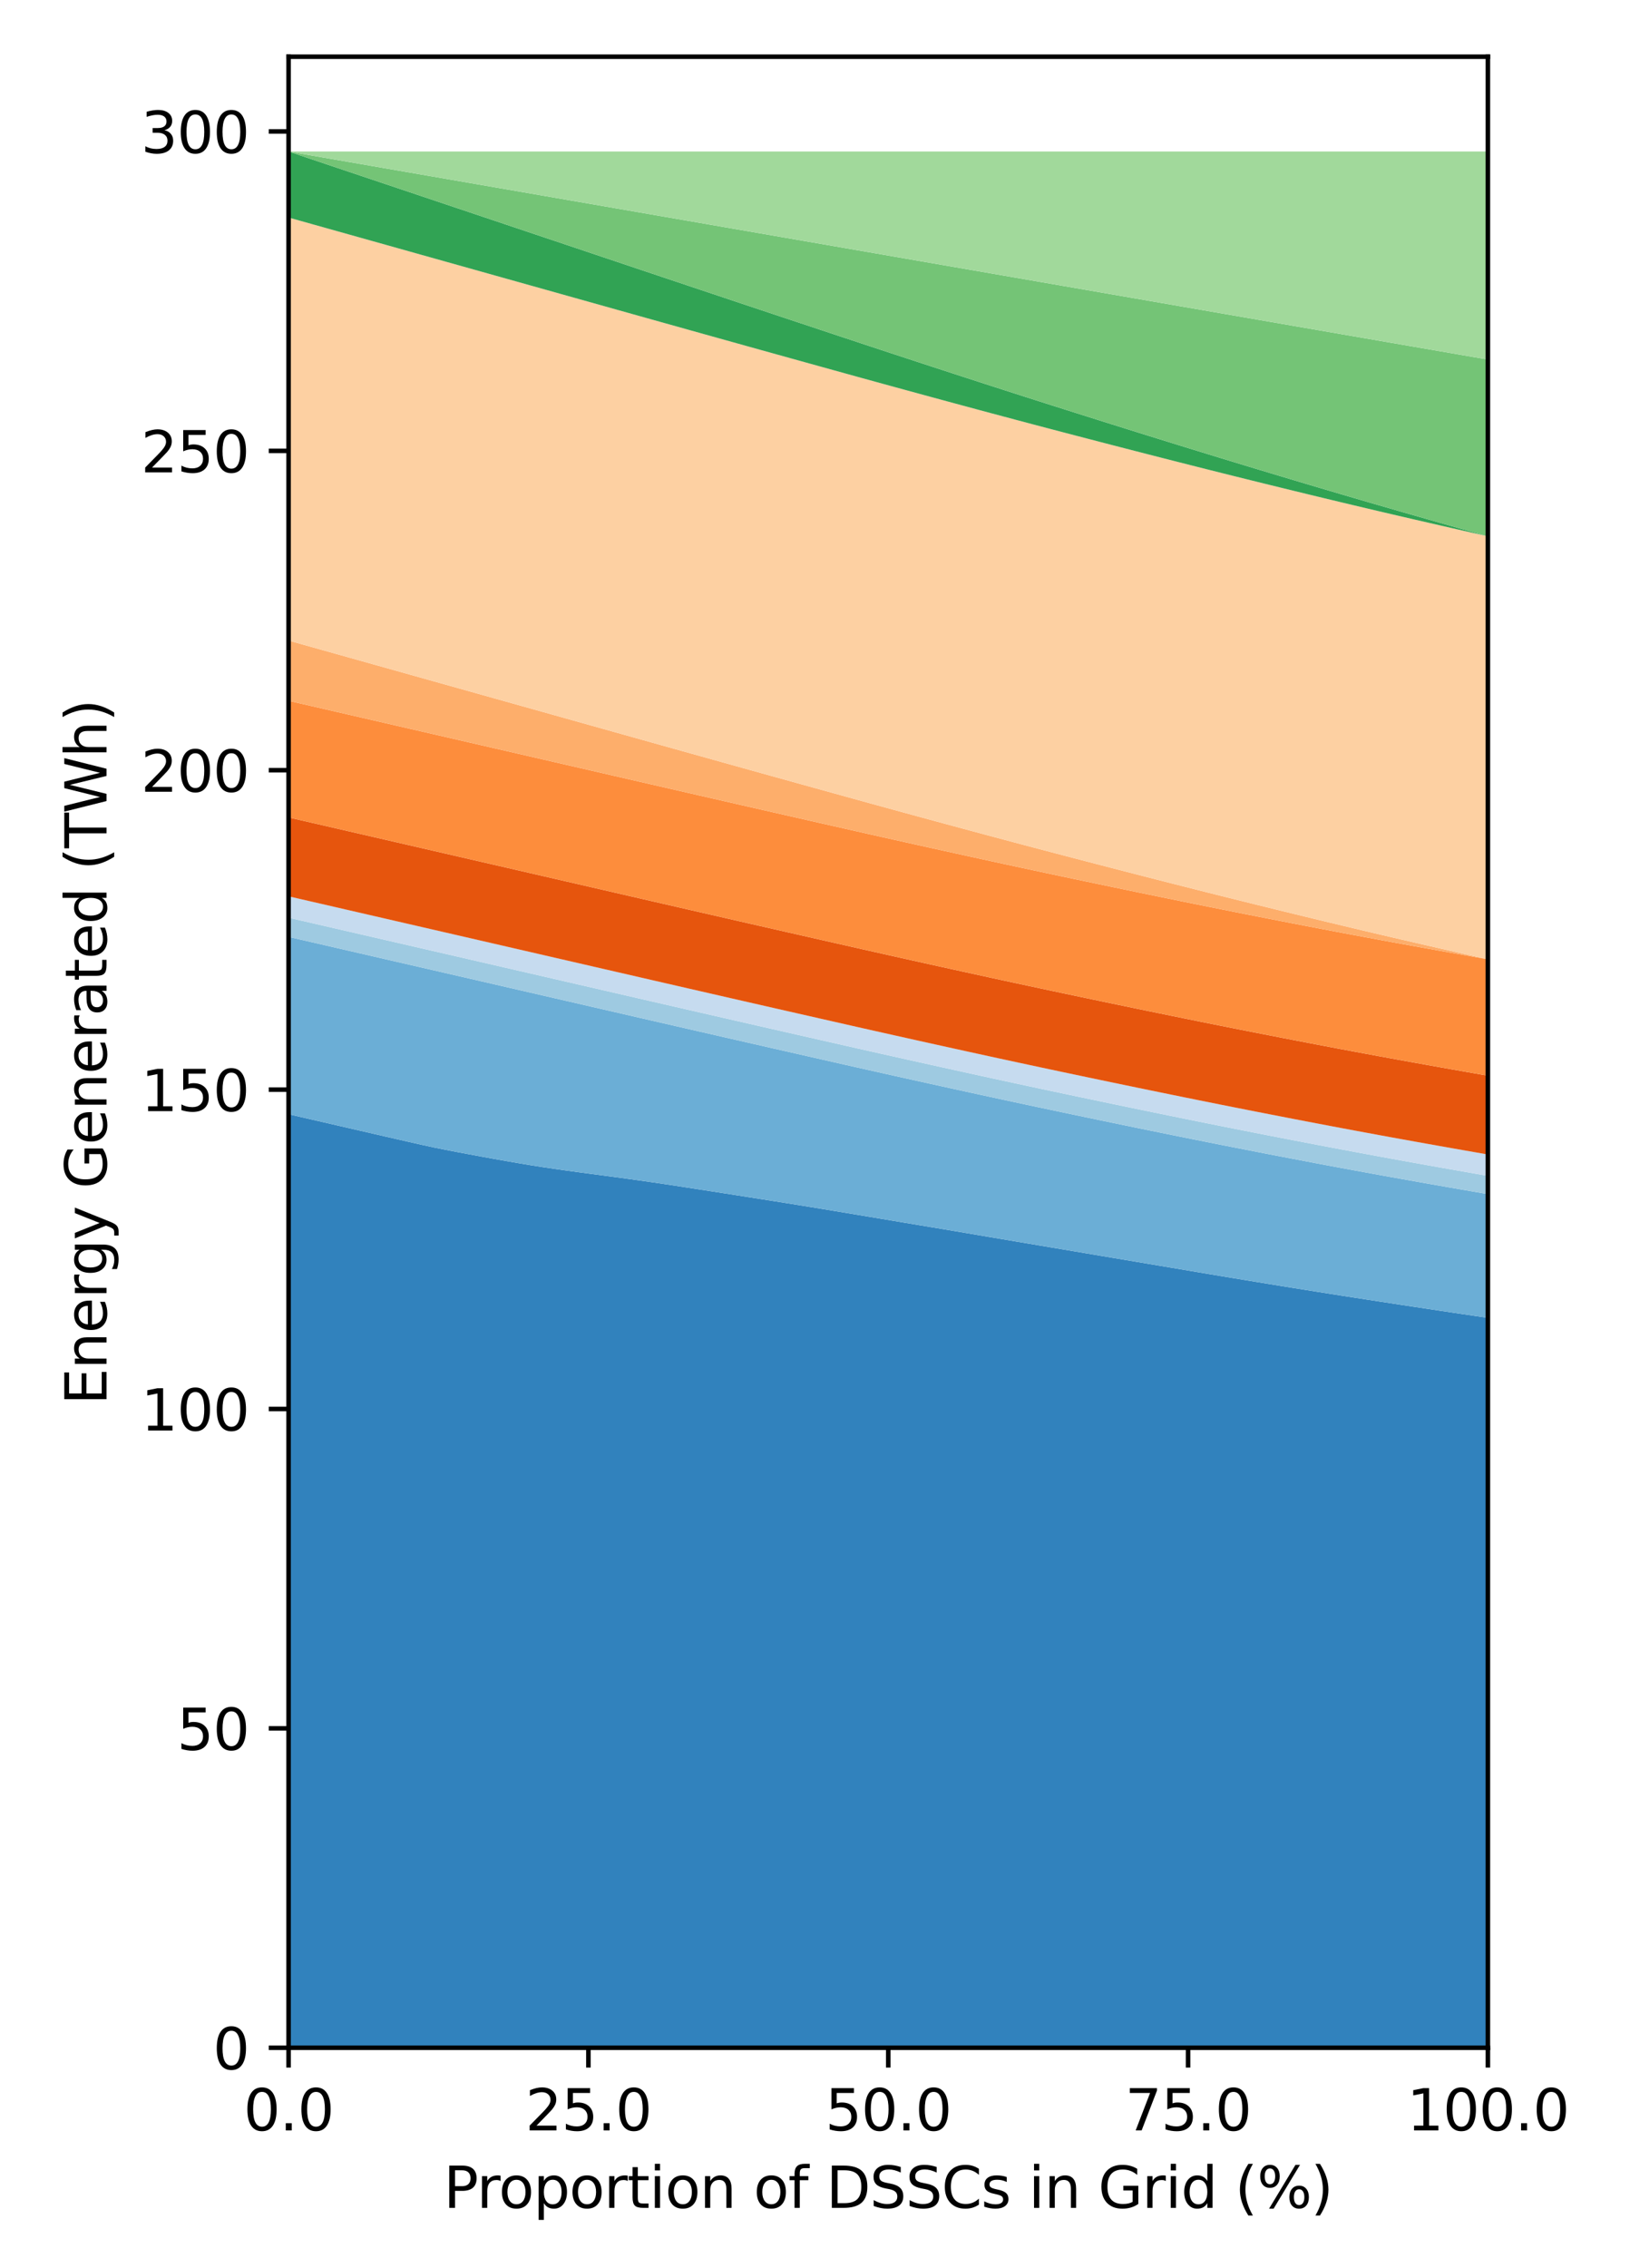<?xml version="1.0" encoding="utf-8" standalone="no"?>
<!DOCTYPE svg PUBLIC "-//W3C//DTD SVG 1.1//EN"
  "http://www.w3.org/Graphics/SVG/1.1/DTD/svg11.dtd">
<svg height="400.56pt" version="1.1" viewBox="0 0 288 400.56" width="288pt" xmlns="http://www.w3.org/2000/svg" xmlns:xlink="http://www.w3.org/1999/xlink">
 <defs>
  <style type="text/css">*{stroke-linecap:butt;stroke-linejoin:round;}</style>
 </defs>
 <g id="figure_1">
  <g id="patch_1">
   <path d="M 0 400.56 
L 288 400.56 
L 288 0 
L 0 0 
z
" style="fill:#ffffff;"/>
  </g>
  <g id="axes_1">
   <g id="patch_2">
    <path d="M 50.99 361.654 
L 262.89 361.654 
L 262.89 10.014 
L 50.99 10.014 
z
" style="fill:#ffffff;"/>
   </g>
   <g id="PolyCollection_1">
    <path clip-path="url(#p38ef9cc4bb)" d="M 262.89 232.74 
L 262.89 361.654 
L 260.75 361.654 
L 258.609 361.654 
L 256.469 361.654 
L 254.328 361.654 
L 252.188 361.654 
L 250.048 361.654 
L 247.907 361.654 
L 245.767 361.654 
L 243.626 361.654 
L 241.486 361.654 
L 239.346 361.654 
L 237.205 361.654 
L 235.065 361.654 
L 232.924 361.654 
L 230.784 361.654 
L 228.644 361.654 
L 226.503 361.654 
L 224.363 361.654 
L 222.222 361.654 
L 220.082 361.654 
L 217.942 361.654 
L 215.801 361.654 
L 213.661 361.654 
L 211.52 361.654 
L 209.38 361.654 
L 207.239 361.654 
L 205.099 361.654 
L 202.959 361.654 
L 200.818 361.654 
L 198.678 361.654 
L 196.537 361.654 
L 194.397 361.654 
L 192.257 361.654 
L 190.116 361.654 
L 187.976 361.654 
L 185.835 361.654 
L 183.695 361.654 
L 181.555 361.654 
L 179.414 361.654 
L 177.274 361.654 
L 175.133 361.654 
L 172.993 361.654 
L 170.853 361.654 
L 168.712 361.654 
L 166.572 361.654 
L 164.431 361.654 
L 162.291 361.654 
L 160.151 361.654 
L 158.01 361.654 
L 155.87 361.654 
L 153.729 361.654 
L 151.589 361.654 
L 149.449 361.654 
L 147.308 361.654 
L 145.168 361.654 
L 143.027 361.654 
L 140.887 361.654 
L 138.747 361.654 
L 136.606 361.654 
L 134.466 361.654 
L 132.325 361.654 
L 130.185 361.654 
L 128.045 361.654 
L 125.904 361.654 
L 123.764 361.654 
L 121.623 361.654 
L 119.483 361.654 
L 117.343 361.654 
L 115.202 361.654 
L 113.062 361.654 
L 110.921 361.654 
L 108.781 361.654 
L 106.641 361.654 
L 104.5 361.654 
L 102.36 361.654 
L 100.219 361.654 
L 98.079 361.654 
L 95.938 361.654 
L 93.798 361.654 
L 91.658 361.654 
L 89.517 361.654 
L 87.377 361.654 
L 85.236 361.654 
L 83.096 361.654 
L 80.956 361.654 
L 78.815 361.654 
L 76.675 361.654 
L 74.534 361.654 
L 72.394 361.654 
L 70.254 361.654 
L 68.113 361.654 
L 65.973 361.654 
L 63.832 361.654 
L 61.692 361.654 
L 59.552 361.654 
L 57.411 361.654 
L 55.271 361.654 
L 53.13 361.654 
L 50.99 361.654 
L 50.99 196.778 
L 50.99 196.778 
L 53.13 197.271 
L 55.271 197.764 
L 57.411 198.257 
L 59.552 198.751 
L 61.692 199.244 
L 63.832 199.737 
L 65.973 200.23 
L 68.113 200.724 
L 70.254 201.215 
L 72.394 201.703 
L 74.534 202.186 
L 76.675 202.654 
L 78.815 203.084 
L 80.956 203.497 
L 83.096 203.897 
L 85.236 204.294 
L 87.377 204.685 
L 89.517 205.063 
L 91.658 205.433 
L 93.798 205.792 
L 95.938 206.128 
L 98.079 206.444 
L 100.219 206.748 
L 102.36 207.041 
L 104.5 207.326 
L 106.641 207.609 
L 108.781 207.896 
L 110.921 208.189 
L 113.062 208.488 
L 115.202 208.794 
L 117.343 209.109 
L 119.483 209.433 
L 121.623 209.764 
L 123.764 210.095 
L 125.904 210.427 
L 128.045 210.76 
L 130.185 211.095 
L 132.325 211.432 
L 134.466 211.769 
L 136.606 212.108 
L 138.747 212.449 
L 140.887 212.793 
L 143.027 213.139 
L 145.168 213.49 
L 147.308 213.845 
L 149.449 214.201 
L 151.589 214.558 
L 153.729 214.917 
L 155.87 215.276 
L 158.01 215.635 
L 160.151 215.995 
L 162.291 216.353 
L 164.431 216.709 
L 166.572 217.066 
L 168.712 217.426 
L 170.853 217.789 
L 172.993 218.153 
L 175.133 218.517 
L 177.274 218.879 
L 179.414 219.241 
L 181.555 219.601 
L 183.695 219.963 
L 185.835 220.324 
L 187.976 220.685 
L 190.116 221.045 
L 192.257 221.407 
L 194.397 221.769 
L 196.537 222.129 
L 198.678 222.49 
L 200.818 222.851 
L 202.959 223.212 
L 205.099 223.573 
L 207.239 223.934 
L 209.38 224.296 
L 211.52 224.657 
L 213.661 225.017 
L 215.801 225.375 
L 217.942 225.732 
L 220.082 226.086 
L 222.222 226.438 
L 224.363 226.789 
L 226.503 227.139 
L 228.644 227.484 
L 230.784 227.827 
L 232.924 228.169 
L 235.065 228.509 
L 237.205 228.846 
L 239.346 229.18 
L 241.486 229.512 
L 243.626 229.842 
L 245.767 230.17 
L 247.907 230.497 
L 250.048 230.821 
L 252.188 231.145 
L 254.328 231.469 
L 256.469 231.789 
L 258.609 232.107 
L 260.75 232.424 
L 262.89 232.74 
z
" style="fill:#3182bd;"/>
   </g>
   <g id="PolyCollection_2">
    <path clip-path="url(#p38ef9cc4bb)" d="M 262.89 210.885 
L 262.89 232.74 
L 260.75 232.424 
L 258.609 232.107 
L 256.469 231.789 
L 254.328 231.469 
L 252.188 231.145 
L 250.048 230.821 
L 247.907 230.497 
L 245.767 230.17 
L 243.626 229.842 
L 241.486 229.512 
L 239.346 229.18 
L 237.205 228.846 
L 235.065 228.509 
L 232.924 228.169 
L 230.784 227.827 
L 228.644 227.484 
L 226.503 227.139 
L 224.363 226.789 
L 222.222 226.438 
L 220.082 226.086 
L 217.942 225.732 
L 215.801 225.375 
L 213.661 225.017 
L 211.52 224.657 
L 209.38 224.296 
L 207.239 223.934 
L 205.099 223.573 
L 202.959 223.212 
L 200.818 222.851 
L 198.678 222.49 
L 196.537 222.129 
L 194.397 221.769 
L 192.257 221.407 
L 190.116 221.045 
L 187.976 220.685 
L 185.835 220.324 
L 183.695 219.963 
L 181.555 219.601 
L 179.414 219.241 
L 177.274 218.879 
L 175.133 218.517 
L 172.993 218.153 
L 170.853 217.789 
L 168.712 217.426 
L 166.572 217.066 
L 164.431 216.709 
L 162.291 216.353 
L 160.151 215.995 
L 158.01 215.635 
L 155.87 215.276 
L 153.729 214.917 
L 151.589 214.558 
L 149.449 214.201 
L 147.308 213.845 
L 145.168 213.49 
L 143.027 213.139 
L 140.887 212.793 
L 138.747 212.449 
L 136.606 212.108 
L 134.466 211.769 
L 132.325 211.432 
L 130.185 211.095 
L 128.045 210.76 
L 125.904 210.427 
L 123.764 210.095 
L 121.623 209.764 
L 119.483 209.433 
L 117.343 209.109 
L 115.202 208.794 
L 113.062 208.488 
L 110.921 208.189 
L 108.781 207.896 
L 106.641 207.609 
L 104.5 207.326 
L 102.36 207.041 
L 100.219 206.748 
L 98.079 206.444 
L 95.938 206.128 
L 93.798 205.792 
L 91.658 205.433 
L 89.517 205.063 
L 87.377 204.685 
L 85.236 204.294 
L 83.096 203.897 
L 80.956 203.497 
L 78.815 203.084 
L 76.675 202.654 
L 74.534 202.186 
L 72.394 201.703 
L 70.254 201.215 
L 68.113 200.724 
L 65.973 200.23 
L 63.832 199.737 
L 61.692 199.244 
L 59.552 198.751 
L 57.411 198.257 
L 55.271 197.764 
L 53.13 197.271 
L 50.99 196.778 
L 50.99 165.457 
L 50.99 165.457 
L 53.13 165.95 
L 55.271 166.444 
L 57.411 166.937 
L 59.552 167.43 
L 61.692 167.923 
L 63.832 168.417 
L 65.973 168.91 
L 68.113 169.403 
L 70.254 169.897 
L 72.394 170.39 
L 74.534 170.883 
L 76.675 171.376 
L 78.815 171.87 
L 80.956 172.363 
L 83.096 172.856 
L 85.236 173.349 
L 87.377 173.843 
L 89.517 174.336 
L 91.658 174.829 
L 93.798 175.322 
L 95.938 175.816 
L 98.079 176.309 
L 100.219 176.802 
L 102.36 177.295 
L 104.5 177.789 
L 106.641 178.282 
L 108.781 178.775 
L 110.921 179.268 
L 113.062 179.761 
L 115.202 180.253 
L 117.343 180.745 
L 119.483 181.237 
L 121.623 181.728 
L 123.764 182.219 
L 125.904 182.709 
L 128.045 183.199 
L 130.185 183.689 
L 132.325 184.178 
L 134.466 184.666 
L 136.606 185.154 
L 138.747 185.641 
L 140.887 186.127 
L 143.027 186.614 
L 145.168 187.1 
L 147.308 187.586 
L 149.449 188.071 
L 151.589 188.554 
L 153.729 189.036 
L 155.87 189.516 
L 158.01 189.994 
L 160.151 190.47 
L 162.291 190.945 
L 164.431 191.418 
L 166.572 191.89 
L 168.712 192.36 
L 170.853 192.829 
L 172.993 193.296 
L 175.133 193.761 
L 177.274 194.223 
L 179.414 194.683 
L 181.555 195.141 
L 183.695 195.597 
L 185.835 196.05 
L 187.976 196.502 
L 190.116 196.951 
L 192.257 197.399 
L 194.397 197.847 
L 196.537 198.291 
L 198.678 198.734 
L 200.818 199.175 
L 202.959 199.614 
L 205.099 200.05 
L 207.239 200.485 
L 209.38 200.917 
L 211.52 201.348 
L 213.661 201.775 
L 215.801 202.2 
L 217.942 202.622 
L 220.082 203.042 
L 222.222 203.46 
L 224.363 203.875 
L 226.503 204.288 
L 228.644 204.698 
L 230.784 205.106 
L 232.924 205.512 
L 235.065 205.914 
L 237.205 206.313 
L 239.346 206.709 
L 241.486 207.101 
L 243.626 207.491 
L 245.767 207.878 
L 247.907 208.262 
L 250.048 208.643 
L 252.188 209.022 
L 254.328 209.4 
L 256.469 209.775 
L 258.609 210.147 
L 260.75 210.517 
L 262.89 210.885 
z
" style="fill:#6baed6;"/>
   </g>
   <g id="PolyCollection_3">
    <path clip-path="url(#p38ef9cc4bb)" d="M 262.89 207.664 
L 262.89 210.885 
L 260.75 210.517 
L 258.609 210.147 
L 256.469 209.775 
L 254.328 209.4 
L 252.188 209.022 
L 250.048 208.643 
L 247.907 208.262 
L 245.767 207.878 
L 243.626 207.491 
L 241.486 207.101 
L 239.346 206.709 
L 237.205 206.313 
L 235.065 205.914 
L 232.924 205.512 
L 230.784 205.106 
L 228.644 204.698 
L 226.503 204.288 
L 224.363 203.875 
L 222.222 203.46 
L 220.082 203.042 
L 217.942 202.622 
L 215.801 202.2 
L 213.661 201.775 
L 211.52 201.348 
L 209.38 200.917 
L 207.239 200.485 
L 205.099 200.05 
L 202.959 199.614 
L 200.818 199.175 
L 198.678 198.734 
L 196.537 198.291 
L 194.397 197.847 
L 192.257 197.399 
L 190.116 196.951 
L 187.976 196.502 
L 185.835 196.05 
L 183.695 195.597 
L 181.555 195.141 
L 179.414 194.683 
L 177.274 194.223 
L 175.133 193.761 
L 172.993 193.296 
L 170.853 192.829 
L 168.712 192.36 
L 166.572 191.89 
L 164.431 191.418 
L 162.291 190.945 
L 160.151 190.47 
L 158.01 189.994 
L 155.87 189.516 
L 153.729 189.036 
L 151.589 188.554 
L 149.449 188.071 
L 147.308 187.586 
L 145.168 187.1 
L 143.027 186.614 
L 140.887 186.127 
L 138.747 185.641 
L 136.606 185.154 
L 134.466 184.666 
L 132.325 184.178 
L 130.185 183.689 
L 128.045 183.199 
L 125.904 182.709 
L 123.764 182.219 
L 121.623 181.728 
L 119.483 181.237 
L 117.343 180.745 
L 115.202 180.253 
L 113.062 179.761 
L 110.921 179.268 
L 108.781 178.775 
L 106.641 178.282 
L 104.5 177.789 
L 102.36 177.295 
L 100.219 176.802 
L 98.079 176.309 
L 95.938 175.816 
L 93.798 175.322 
L 91.658 174.829 
L 89.517 174.336 
L 87.377 173.843 
L 85.236 173.349 
L 83.096 172.856 
L 80.956 172.363 
L 78.815 171.87 
L 76.675 171.376 
L 74.534 170.883 
L 72.394 170.39 
L 70.254 169.897 
L 68.113 169.403 
L 65.973 168.91 
L 63.832 168.417 
L 61.692 167.923 
L 59.552 167.43 
L 57.411 166.937 
L 55.271 166.444 
L 53.13 165.95 
L 50.99 165.457 
L 50.99 162.07 
L 50.99 162.07 
L 53.13 162.563 
L 55.271 163.056 
L 57.411 163.55 
L 59.552 164.043 
L 61.692 164.536 
L 63.832 165.029 
L 65.973 165.523 
L 68.113 166.016 
L 70.254 166.509 
L 72.394 167.003 
L 74.534 167.496 
L 76.675 167.989 
L 78.815 168.482 
L 80.956 168.976 
L 83.096 169.469 
L 85.236 169.962 
L 87.377 170.455 
L 89.517 170.949 
L 91.658 171.442 
L 93.798 171.935 
L 95.938 172.428 
L 98.079 172.922 
L 100.219 173.415 
L 102.36 173.908 
L 104.5 174.401 
L 106.641 174.895 
L 108.781 175.388 
L 110.921 175.881 
L 113.062 176.374 
L 115.202 176.867 
L 117.343 177.359 
L 119.483 177.851 
L 121.623 178.342 
L 123.764 178.833 
L 125.904 179.324 
L 128.045 179.814 
L 130.185 180.304 
L 132.325 180.793 
L 134.466 181.282 
L 136.606 181.77 
L 138.747 182.258 
L 140.887 182.745 
L 143.027 183.231 
L 145.168 183.717 
L 147.308 184.204 
L 149.449 184.689 
L 151.589 185.173 
L 153.729 185.657 
L 155.87 186.138 
L 158.01 186.618 
L 160.151 187.095 
L 162.291 187.571 
L 164.431 188.046 
L 166.572 188.519 
L 168.712 188.991 
L 170.853 189.461 
L 172.993 189.931 
L 175.133 190.397 
L 177.274 190.862 
L 179.414 191.325 
L 181.555 191.785 
L 183.695 192.243 
L 185.835 192.699 
L 187.976 193.152 
L 190.116 193.604 
L 192.257 194.054 
L 194.397 194.502 
L 196.537 194.949 
L 198.678 195.394 
L 200.818 195.838 
L 202.959 196.279 
L 205.099 196.718 
L 207.239 197.156 
L 209.38 197.591 
L 211.52 198.025 
L 213.661 198.456 
L 215.801 198.884 
L 217.942 199.31 
L 220.082 199.733 
L 222.222 200.154 
L 224.363 200.573 
L 226.503 200.989 
L 228.644 201.404 
L 230.784 201.815 
L 232.924 202.224 
L 235.065 202.631 
L 237.205 203.035 
L 239.346 203.435 
L 241.486 203.833 
L 243.626 204.228 
L 245.767 204.62 
L 247.907 205.009 
L 250.048 205.395 
L 252.188 205.778 
L 254.328 206.16 
L 256.469 206.539 
L 258.609 206.916 
L 260.75 207.292 
L 262.89 207.664 
z
" style="fill:#9ecae1;"/>
   </g>
   <g id="PolyCollection_4">
    <path clip-path="url(#p38ef9cc4bb)" d="M 262.89 203.897 
L 262.89 207.664 
L 260.75 207.292 
L 258.609 206.916 
L 256.469 206.539 
L 254.328 206.16 
L 252.188 205.778 
L 250.048 205.395 
L 247.907 205.009 
L 245.767 204.62 
L 243.626 204.228 
L 241.486 203.833 
L 239.346 203.435 
L 237.205 203.035 
L 235.065 202.631 
L 232.924 202.224 
L 230.784 201.815 
L 228.644 201.404 
L 226.503 200.989 
L 224.363 200.573 
L 222.222 200.154 
L 220.082 199.733 
L 217.942 199.31 
L 215.801 198.884 
L 213.661 198.456 
L 211.52 198.025 
L 209.38 197.591 
L 207.239 197.156 
L 205.099 196.718 
L 202.959 196.279 
L 200.818 195.838 
L 198.678 195.394 
L 196.537 194.949 
L 194.397 194.502 
L 192.257 194.054 
L 190.116 193.604 
L 187.976 193.152 
L 185.835 192.699 
L 183.695 192.243 
L 181.555 191.785 
L 179.414 191.325 
L 177.274 190.862 
L 175.133 190.397 
L 172.993 189.931 
L 170.853 189.461 
L 168.712 188.991 
L 166.572 188.519 
L 164.431 188.046 
L 162.291 187.571 
L 160.151 187.095 
L 158.01 186.618 
L 155.87 186.138 
L 153.729 185.657 
L 151.589 185.173 
L 149.449 184.689 
L 147.308 184.204 
L 145.168 183.717 
L 143.027 183.231 
L 140.887 182.745 
L 138.747 182.258 
L 136.606 181.77 
L 134.466 181.282 
L 132.325 180.793 
L 130.185 180.304 
L 128.045 179.814 
L 125.904 179.324 
L 123.764 178.833 
L 121.623 178.342 
L 119.483 177.851 
L 117.343 177.359 
L 115.202 176.867 
L 113.062 176.374 
L 110.921 175.881 
L 108.781 175.388 
L 106.641 174.895 
L 104.5 174.401 
L 102.36 173.908 
L 100.219 173.415 
L 98.079 172.922 
L 95.938 172.428 
L 93.798 171.935 
L 91.658 171.442 
L 89.517 170.949 
L 87.377 170.455 
L 85.236 169.962 
L 83.096 169.469 
L 80.956 168.976 
L 78.815 168.482 
L 76.675 167.989 
L 74.534 167.496 
L 72.394 167.003 
L 70.254 166.509 
L 68.113 166.016 
L 65.973 165.523 
L 63.832 165.029 
L 61.692 164.536 
L 59.552 164.043 
L 57.411 163.55 
L 55.271 163.056 
L 53.13 162.563 
L 50.99 162.07 
L 50.99 158.299 
L 50.99 158.299 
L 53.13 158.793 
L 55.271 159.286 
L 57.411 159.779 
L 59.552 160.272 
L 61.692 160.766 
L 63.832 161.259 
L 65.973 161.752 
L 68.113 162.245 
L 70.254 162.739 
L 72.394 163.232 
L 74.534 163.725 
L 76.675 164.218 
L 78.815 164.712 
L 80.956 165.205 
L 83.096 165.698 
L 85.236 166.191 
L 87.377 166.685 
L 89.517 167.178 
L 91.658 167.671 
L 93.798 168.164 
L 95.938 168.658 
L 98.079 169.151 
L 100.219 169.644 
L 102.36 170.137 
L 104.5 170.631 
L 106.641 171.124 
L 108.781 171.617 
L 110.921 172.11 
L 113.062 172.603 
L 115.202 173.096 
L 117.343 173.588 
L 119.483 174.08 
L 121.623 174.571 
L 123.764 175.063 
L 125.904 175.553 
L 128.045 176.043 
L 130.185 176.533 
L 132.325 177.023 
L 134.466 177.511 
L 136.606 178 
L 138.747 178.487 
L 140.887 178.974 
L 143.027 179.46 
L 145.168 179.947 
L 147.308 180.433 
L 149.449 180.918 
L 151.589 181.403 
L 153.729 181.886 
L 155.87 182.367 
L 158.01 182.847 
L 160.151 183.324 
L 162.291 183.801 
L 164.431 184.275 
L 166.572 184.748 
L 168.712 185.22 
L 170.853 185.691 
L 172.993 186.16 
L 175.133 186.627 
L 177.274 187.092 
L 179.414 187.554 
L 181.555 188.014 
L 183.695 188.472 
L 185.835 188.928 
L 187.976 189.382 
L 190.116 189.833 
L 192.257 190.283 
L 194.397 190.731 
L 196.537 191.179 
L 198.678 191.624 
L 200.818 192.067 
L 202.959 192.508 
L 205.099 192.947 
L 207.239 193.385 
L 209.38 193.821 
L 211.52 194.254 
L 213.661 194.686 
L 215.801 195.114 
L 217.942 195.54 
L 220.082 195.963 
L 222.222 196.385 
L 224.363 196.803 
L 226.503 197.219 
L 228.644 197.634 
L 230.784 198.045 
L 232.924 198.454 
L 235.065 198.861 
L 237.205 199.265 
L 239.346 199.666 
L 241.486 200.063 
L 243.626 200.458 
L 245.767 200.851 
L 247.907 201.24 
L 250.048 201.626 
L 252.188 202.009 
L 254.328 202.391 
L 256.469 202.771 
L 258.609 203.148 
L 260.75 203.523 
L 262.89 203.897 
z
" style="fill:#c6dbef;"/>
   </g>
   <g id="PolyCollection_5">
    <path clip-path="url(#p38ef9cc4bb)" d="M 262.89 189.976 
L 262.89 203.897 
L 260.75 203.523 
L 258.609 203.148 
L 256.469 202.771 
L 254.328 202.391 
L 252.188 202.009 
L 250.048 201.626 
L 247.907 201.24 
L 245.767 200.851 
L 243.626 200.458 
L 241.486 200.063 
L 239.346 199.666 
L 237.205 199.265 
L 235.065 198.861 
L 232.924 198.454 
L 230.784 198.045 
L 228.644 197.634 
L 226.503 197.219 
L 224.363 196.803 
L 222.222 196.385 
L 220.082 195.963 
L 217.942 195.54 
L 215.801 195.114 
L 213.661 194.686 
L 211.52 194.254 
L 209.38 193.821 
L 207.239 193.385 
L 205.099 192.947 
L 202.959 192.508 
L 200.818 192.067 
L 198.678 191.624 
L 196.537 191.179 
L 194.397 190.731 
L 192.257 190.283 
L 190.116 189.833 
L 187.976 189.382 
L 185.835 188.928 
L 183.695 188.472 
L 181.555 188.014 
L 179.414 187.554 
L 177.274 187.092 
L 175.133 186.627 
L 172.993 186.16 
L 170.853 185.691 
L 168.712 185.22 
L 166.572 184.748 
L 164.431 184.275 
L 162.291 183.801 
L 160.151 183.324 
L 158.01 182.847 
L 155.87 182.367 
L 153.729 181.886 
L 151.589 181.403 
L 149.449 180.918 
L 147.308 180.433 
L 145.168 179.947 
L 143.027 179.46 
L 140.887 178.974 
L 138.747 178.487 
L 136.606 178 
L 134.466 177.511 
L 132.325 177.023 
L 130.185 176.533 
L 128.045 176.043 
L 125.904 175.553 
L 123.764 175.063 
L 121.623 174.571 
L 119.483 174.08 
L 117.343 173.588 
L 115.202 173.096 
L 113.062 172.603 
L 110.921 172.11 
L 108.781 171.617 
L 106.641 171.124 
L 104.5 170.631 
L 102.36 170.137 
L 100.219 169.644 
L 98.079 169.151 
L 95.938 168.658 
L 93.798 168.164 
L 91.658 167.671 
L 89.517 167.178 
L 87.377 166.685 
L 85.236 166.191 
L 83.096 165.698 
L 80.956 165.205 
L 78.815 164.712 
L 76.675 164.218 
L 74.534 163.725 
L 72.394 163.232 
L 70.254 162.739 
L 68.113 162.245 
L 65.973 161.752 
L 63.832 161.259 
L 61.692 160.766 
L 59.552 160.272 
L 57.411 159.779 
L 55.271 159.286 
L 53.13 158.793 
L 50.99 158.299 
L 50.99 144.363 
L 50.99 144.363 
L 53.13 144.856 
L 55.271 145.349 
L 57.411 145.842 
L 59.552 146.336 
L 61.692 146.829 
L 63.832 147.322 
L 65.973 147.816 
L 68.113 148.309 
L 70.254 148.802 
L 72.394 149.295 
L 74.534 149.789 
L 76.675 150.282 
L 78.815 150.775 
L 80.956 151.268 
L 83.096 151.762 
L 85.236 152.255 
L 87.377 152.748 
L 89.517 153.241 
L 91.658 153.735 
L 93.798 154.228 
L 95.938 154.721 
L 98.079 155.214 
L 100.219 155.708 
L 102.36 156.201 
L 104.5 156.694 
L 106.641 157.187 
L 108.781 157.681 
L 110.921 158.174 
L 113.062 158.667 
L 115.202 159.159 
L 117.343 159.652 
L 119.483 160.143 
L 121.623 160.635 
L 123.764 161.126 
L 125.904 161.617 
L 128.045 162.107 
L 130.185 162.597 
L 132.325 163.086 
L 134.466 163.575 
L 136.606 164.063 
L 138.747 164.55 
L 140.887 165.037 
L 143.027 165.524 
L 145.168 166.01 
L 147.308 166.496 
L 149.449 166.982 
L 151.589 167.466 
L 153.729 167.949 
L 155.87 168.431 
L 158.01 168.911 
L 160.151 169.388 
L 162.291 169.864 
L 164.431 170.339 
L 166.572 170.812 
L 168.712 171.284 
L 170.853 171.754 
L 172.993 172.223 
L 175.133 172.69 
L 177.274 173.155 
L 179.414 173.618 
L 181.555 174.078 
L 183.695 174.536 
L 185.835 174.992 
L 187.976 175.445 
L 190.116 175.897 
L 192.257 176.347 
L 194.397 176.795 
L 196.537 177.243 
L 198.678 177.688 
L 200.818 178.132 
L 202.959 178.574 
L 205.099 179.013 
L 207.239 179.451 
L 209.38 179.887 
L 211.52 180.321 
L 213.661 180.752 
L 215.801 181.181 
L 217.942 181.607 
L 220.082 182.03 
L 222.222 182.452 
L 224.363 182.87 
L 226.503 183.287 
L 228.644 183.702 
L 230.784 184.114 
L 232.924 184.523 
L 235.065 184.93 
L 237.205 185.335 
L 239.346 185.736 
L 241.486 186.135 
L 243.626 186.531 
L 245.767 186.924 
L 247.907 187.314 
L 250.048 187.701 
L 252.188 188.086 
L 254.328 188.468 
L 256.469 188.848 
L 258.609 189.226 
L 260.75 189.602 
L 262.89 189.976 
z
" style="fill:#e6550d;"/>
   </g>
   <g id="PolyCollection_6">
    <path clip-path="url(#p38ef9cc4bb)" d="M 262.89 169.419 
L 262.89 189.976 
L 260.75 189.602 
L 258.609 189.226 
L 256.469 188.848 
L 254.328 188.468 
L 252.188 188.086 
L 250.048 187.701 
L 247.907 187.314 
L 245.767 186.924 
L 243.626 186.531 
L 241.486 186.135 
L 239.346 185.736 
L 237.205 185.335 
L 235.065 184.93 
L 232.924 184.523 
L 230.784 184.114 
L 228.644 183.702 
L 226.503 183.287 
L 224.363 182.87 
L 222.222 182.452 
L 220.082 182.03 
L 217.942 181.607 
L 215.801 181.181 
L 213.661 180.752 
L 211.52 180.321 
L 209.38 179.887 
L 207.239 179.451 
L 205.099 179.013 
L 202.959 178.574 
L 200.818 178.132 
L 198.678 177.688 
L 196.537 177.243 
L 194.397 176.795 
L 192.257 176.347 
L 190.116 175.897 
L 187.976 175.445 
L 185.835 174.992 
L 183.695 174.536 
L 181.555 174.078 
L 179.414 173.618 
L 177.274 173.155 
L 175.133 172.69 
L 172.993 172.223 
L 170.853 171.754 
L 168.712 171.284 
L 166.572 170.812 
L 164.431 170.339 
L 162.291 169.864 
L 160.151 169.388 
L 158.01 168.911 
L 155.87 168.431 
L 153.729 167.949 
L 151.589 167.466 
L 149.449 166.982 
L 147.308 166.496 
L 145.168 166.01 
L 143.027 165.524 
L 140.887 165.037 
L 138.747 164.55 
L 136.606 164.063 
L 134.466 163.575 
L 132.325 163.086 
L 130.185 162.597 
L 128.045 162.107 
L 125.904 161.617 
L 123.764 161.126 
L 121.623 160.635 
L 119.483 160.143 
L 117.343 159.652 
L 115.202 159.159 
L 113.062 158.667 
L 110.921 158.174 
L 108.781 157.681 
L 106.641 157.187 
L 104.5 156.694 
L 102.36 156.201 
L 100.219 155.708 
L 98.079 155.214 
L 95.938 154.721 
L 93.798 154.228 
L 91.658 153.735 
L 89.517 153.241 
L 87.377 152.748 
L 85.236 152.255 
L 83.096 151.762 
L 80.956 151.268 
L 78.815 150.775 
L 76.675 150.282 
L 74.534 149.789 
L 72.394 149.295 
L 70.254 148.802 
L 68.113 148.309 
L 65.973 147.816 
L 63.832 147.322 
L 61.692 146.829 
L 59.552 146.336 
L 57.411 145.842 
L 55.271 145.349 
L 53.13 144.856 
L 50.99 144.363 
L 50.99 123.765 
L 50.99 123.765 
L 53.13 124.258 
L 55.271 124.751 
L 57.411 125.244 
L 59.552 125.738 
L 61.692 126.231 
L 63.832 126.724 
L 65.973 127.217 
L 68.113 127.711 
L 70.254 128.204 
L 72.394 128.697 
L 74.534 129.19 
L 76.675 129.684 
L 78.815 130.177 
L 80.956 130.67 
L 83.096 131.163 
L 85.236 131.657 
L 87.377 132.15 
L 89.517 132.643 
L 91.658 133.136 
L 93.798 133.63 
L 95.938 134.123 
L 98.079 134.616 
L 100.219 135.11 
L 102.36 135.603 
L 104.5 136.096 
L 106.641 136.589 
L 108.781 137.083 
L 110.921 137.576 
L 113.062 138.069 
L 115.202 138.561 
L 117.343 139.053 
L 119.483 139.545 
L 121.623 140.037 
L 123.764 140.528 
L 125.904 141.018 
L 128.045 141.509 
L 130.185 141.999 
L 132.325 142.488 
L 134.466 142.977 
L 136.606 143.465 
L 138.747 143.952 
L 140.887 144.439 
L 143.027 144.926 
L 145.168 145.412 
L 147.308 145.898 
L 149.449 146.384 
L 151.589 146.868 
L 153.729 147.351 
L 155.87 147.833 
L 158.01 148.312 
L 160.151 148.79 
L 162.291 149.266 
L 164.431 149.741 
L 166.572 150.214 
L 168.712 150.686 
L 170.853 151.157 
L 172.993 151.626 
L 175.133 152.094 
L 177.274 152.559 
L 179.414 153.022 
L 181.555 153.482 
L 183.695 153.941 
L 185.835 154.397 
L 187.976 154.851 
L 190.116 155.303 
L 192.257 155.753 
L 194.397 156.202 
L 196.537 156.65 
L 198.678 157.095 
L 200.818 157.539 
L 202.959 157.982 
L 205.099 158.422 
L 207.239 158.86 
L 209.38 159.297 
L 211.52 159.731 
L 213.661 160.164 
L 215.801 160.593 
L 217.942 161.02 
L 220.082 161.445 
L 222.222 161.867 
L 224.363 162.287 
L 226.503 162.705 
L 228.644 163.122 
L 230.784 163.535 
L 232.924 163.946 
L 235.065 164.354 
L 237.205 164.76 
L 239.346 165.163 
L 241.486 165.563 
L 243.626 165.96 
L 245.767 166.355 
L 247.907 166.745 
L 250.048 167.134 
L 252.188 167.52 
L 254.328 167.903 
L 256.469 168.286 
L 258.609 168.666 
L 260.75 169.043 
L 262.89 169.419 
z
" style="fill:#fd8d3c;"/>
   </g>
   <g id="PolyCollection_7">
    <path clip-path="url(#p38ef9cc4bb)" d="M 262.89 169.419 
L 262.89 169.419 
L 260.75 169.043 
L 258.609 168.666 
L 256.469 168.286 
L 254.328 167.903 
L 252.188 167.52 
L 250.048 167.134 
L 247.907 166.745 
L 245.767 166.355 
L 243.626 165.96 
L 241.486 165.563 
L 239.346 165.163 
L 237.205 164.76 
L 235.065 164.354 
L 232.924 163.946 
L 230.784 163.535 
L 228.644 163.122 
L 226.503 162.705 
L 224.363 162.287 
L 222.222 161.867 
L 220.082 161.445 
L 217.942 161.02 
L 215.801 160.593 
L 213.661 160.164 
L 211.52 159.731 
L 209.38 159.297 
L 207.239 158.86 
L 205.099 158.422 
L 202.959 157.982 
L 200.818 157.539 
L 198.678 157.095 
L 196.537 156.65 
L 194.397 156.202 
L 192.257 155.753 
L 190.116 155.303 
L 187.976 154.851 
L 185.835 154.397 
L 183.695 153.941 
L 181.555 153.482 
L 179.414 153.022 
L 177.274 152.559 
L 175.133 152.094 
L 172.993 151.626 
L 170.853 151.157 
L 168.712 150.686 
L 166.572 150.214 
L 164.431 149.741 
L 162.291 149.266 
L 160.151 148.79 
L 158.01 148.312 
L 155.87 147.833 
L 153.729 147.351 
L 151.589 146.868 
L 149.449 146.384 
L 147.308 145.898 
L 145.168 145.412 
L 143.027 144.926 
L 140.887 144.439 
L 138.747 143.952 
L 136.606 143.465 
L 134.466 142.977 
L 132.325 142.488 
L 130.185 141.999 
L 128.045 141.509 
L 125.904 141.018 
L 123.764 140.528 
L 121.623 140.037 
L 119.483 139.545 
L 117.343 139.053 
L 115.202 138.561 
L 113.062 138.069 
L 110.921 137.576 
L 108.781 137.083 
L 106.641 136.589 
L 104.5 136.096 
L 102.36 135.603 
L 100.219 135.11 
L 98.079 134.616 
L 95.938 134.123 
L 93.798 133.63 
L 91.658 133.136 
L 89.517 132.643 
L 87.377 132.15 
L 85.236 131.657 
L 83.096 131.163 
L 80.956 130.67 
L 78.815 130.177 
L 76.675 129.684 
L 74.534 129.19 
L 72.394 128.697 
L 70.254 128.204 
L 68.113 127.711 
L 65.973 127.217 
L 63.832 126.724 
L 61.692 126.231 
L 59.552 125.738 
L 57.411 125.244 
L 55.271 124.751 
L 53.13 124.258 
L 50.99 123.765 
L 50.99 113.126 
L 50.99 113.126 
L 53.13 113.727 
L 55.271 114.327 
L 57.411 114.928 
L 59.552 115.529 
L 61.692 116.13 
L 63.832 116.73 
L 65.973 117.331 
L 68.113 117.932 
L 70.254 118.532 
L 72.394 119.133 
L 74.534 119.734 
L 76.675 120.335 
L 78.815 120.935 
L 80.956 121.536 
L 83.096 122.137 
L 85.236 122.737 
L 87.377 123.338 
L 89.517 123.939 
L 91.658 124.54 
L 93.798 125.14 
L 95.938 125.741 
L 98.079 126.342 
L 100.219 126.942 
L 102.36 127.543 
L 104.5 128.144 
L 106.641 128.745 
L 108.781 129.345 
L 110.921 129.946 
L 113.062 130.546 
L 115.202 131.146 
L 117.343 131.746 
L 119.483 132.345 
L 121.623 132.944 
L 123.764 133.543 
L 125.904 134.141 
L 128.045 134.739 
L 130.185 135.336 
L 132.325 135.933 
L 134.466 136.529 
L 136.606 137.125 
L 138.747 137.719 
L 140.887 138.314 
L 143.027 138.908 
L 145.168 139.502 
L 147.308 140.095 
L 149.449 140.688 
L 151.589 141.28 
L 153.729 141.871 
L 155.87 142.46 
L 158.01 143.047 
L 160.151 143.632 
L 162.291 144.216 
L 164.431 144.798 
L 166.572 145.379 
L 168.712 145.958 
L 170.853 146.537 
L 172.993 147.114 
L 175.133 147.689 
L 177.274 148.261 
L 179.414 148.832 
L 181.555 149.4 
L 183.695 149.965 
L 185.835 150.53 
L 187.976 151.091 
L 190.116 151.65 
L 192.257 152.208 
L 194.397 152.765 
L 196.537 153.32 
L 198.678 153.874 
L 200.818 154.425 
L 202.959 154.975 
L 205.099 155.523 
L 207.239 156.069 
L 209.38 156.613 
L 211.52 157.155 
L 213.661 157.695 
L 215.801 158.232 
L 217.942 158.767 
L 220.082 159.299 
L 222.222 159.829 
L 224.363 160.357 
L 226.503 160.882 
L 228.644 161.406 
L 230.784 161.927 
L 232.924 162.445 
L 235.065 162.961 
L 237.205 163.475 
L 239.346 163.985 
L 241.486 164.492 
L 243.626 164.996 
L 245.767 165.498 
L 247.907 165.996 
L 250.048 166.491 
L 252.188 166.985 
L 254.328 167.476 
L 256.469 167.965 
L 258.609 168.452 
L 260.75 168.936 
L 262.89 169.419 
z
" style="fill:#fdae6b;"/>
   </g>
   <g id="PolyCollection_8">
    <path clip-path="url(#p38ef9cc4bb)" d="M 262.89 94.711 
L 262.89 169.419 
L 260.75 168.936 
L 258.609 168.452 
L 256.469 167.965 
L 254.328 167.476 
L 252.188 166.985 
L 250.048 166.491 
L 247.907 165.996 
L 245.767 165.498 
L 243.626 164.996 
L 241.486 164.492 
L 239.346 163.985 
L 237.205 163.475 
L 235.065 162.961 
L 232.924 162.445 
L 230.784 161.927 
L 228.644 161.406 
L 226.503 160.882 
L 224.363 160.357 
L 222.222 159.829 
L 220.082 159.299 
L 217.942 158.767 
L 215.801 158.232 
L 213.661 157.695 
L 211.52 157.155 
L 209.38 156.613 
L 207.239 156.069 
L 205.099 155.523 
L 202.959 154.975 
L 200.818 154.425 
L 198.678 153.874 
L 196.537 153.32 
L 194.397 152.765 
L 192.257 152.208 
L 190.116 151.65 
L 187.976 151.091 
L 185.835 150.53 
L 183.695 149.965 
L 181.555 149.4 
L 179.414 148.832 
L 177.274 148.261 
L 175.133 147.689 
L 172.993 147.114 
L 170.853 146.537 
L 168.712 145.958 
L 166.572 145.379 
L 164.431 144.798 
L 162.291 144.216 
L 160.151 143.632 
L 158.01 143.047 
L 155.87 142.46 
L 153.729 141.871 
L 151.589 141.28 
L 149.449 140.688 
L 147.308 140.095 
L 145.168 139.502 
L 143.027 138.908 
L 140.887 138.314 
L 138.747 137.719 
L 136.606 137.125 
L 134.466 136.529 
L 132.325 135.933 
L 130.185 135.336 
L 128.045 134.739 
L 125.904 134.141 
L 123.764 133.543 
L 121.623 132.944 
L 119.483 132.345 
L 117.343 131.746 
L 115.202 131.146 
L 113.062 130.546 
L 110.921 129.946 
L 108.781 129.345 
L 106.641 128.745 
L 104.5 128.144 
L 102.36 127.543 
L 100.219 126.942 
L 98.079 126.342 
L 95.938 125.741 
L 93.798 125.14 
L 91.658 124.54 
L 89.517 123.939 
L 87.377 123.338 
L 85.236 122.737 
L 83.096 122.137 
L 80.956 121.536 
L 78.815 120.935 
L 76.675 120.335 
L 74.534 119.734 
L 72.394 119.133 
L 70.254 118.532 
L 68.113 117.932 
L 65.973 117.331 
L 63.832 116.73 
L 61.692 116.13 
L 59.552 115.529 
L 57.411 114.928 
L 55.271 114.327 
L 53.13 113.727 
L 50.99 113.126 
L 50.99 38.419 
L 50.99 38.419 
L 53.13 39.019 
L 55.271 39.62 
L 57.411 40.221 
L 59.552 40.822 
L 61.692 41.422 
L 63.832 42.023 
L 65.973 42.624 
L 68.113 43.224 
L 70.254 43.825 
L 72.394 44.426 
L 74.534 45.027 
L 76.675 45.627 
L 78.815 46.228 
L 80.956 46.829 
L 83.096 47.429 
L 85.236 48.03 
L 87.377 48.631 
L 89.517 49.232 
L 91.658 49.832 
L 93.798 50.433 
L 95.938 51.034 
L 98.079 51.634 
L 100.219 52.235 
L 102.36 52.836 
L 104.5 53.437 
L 106.641 54.037 
L 108.781 54.638 
L 110.921 55.239 
L 113.062 55.839 
L 115.202 56.439 
L 117.343 57.039 
L 119.483 57.638 
L 121.623 58.237 
L 123.764 58.836 
L 125.904 59.434 
L 128.045 60.031 
L 130.185 60.629 
L 132.325 61.226 
L 134.466 61.822 
L 136.606 62.417 
L 138.747 63.012 
L 140.887 63.607 
L 143.027 64.201 
L 145.168 64.794 
L 147.308 65.388 
L 149.449 65.981 
L 151.589 66.573 
L 153.729 67.163 
L 155.87 67.752 
L 158.01 68.339 
L 160.151 68.924 
L 162.291 69.508 
L 164.431 70.091 
L 166.572 70.672 
L 168.712 71.251 
L 170.853 71.829 
L 172.993 72.407 
L 175.133 72.981 
L 177.274 73.554 
L 179.414 74.124 
L 181.555 74.692 
L 183.695 75.258 
L 185.835 75.822 
L 187.976 76.384 
L 190.116 76.943 
L 192.257 77.501 
L 194.397 78.058 
L 196.537 78.613 
L 198.678 79.166 
L 200.818 79.718 
L 202.959 80.268 
L 205.099 80.815 
L 207.239 81.362 
L 209.38 81.905 
L 211.52 82.448 
L 213.661 82.988 
L 215.801 83.525 
L 217.942 84.06 
L 220.082 84.592 
L 222.222 85.122 
L 224.363 85.65 
L 226.503 86.175 
L 228.644 86.699 
L 230.784 87.219 
L 232.924 87.738 
L 235.065 88.254 
L 237.205 88.767 
L 239.346 89.277 
L 241.486 89.784 
L 243.626 90.289 
L 245.767 90.79 
L 247.907 91.288 
L 250.048 91.784 
L 252.188 92.277 
L 254.328 92.768 
L 256.469 93.258 
L 258.609 93.744 
L 260.75 94.229 
L 262.89 94.711 
z
" style="fill:#fdd0a2;"/>
   </g>
   <g id="PolyCollection_9">
    <path clip-path="url(#p38ef9cc4bb)" d="M 262.89 94.711 
L 262.89 94.711 
L 260.75 94.229 
L 258.609 93.744 
L 256.469 93.258 
L 254.328 92.768 
L 252.188 92.277 
L 250.048 91.784 
L 247.907 91.288 
L 245.767 90.79 
L 243.626 90.289 
L 241.486 89.784 
L 239.346 89.277 
L 237.205 88.767 
L 235.065 88.254 
L 232.924 87.738 
L 230.784 87.219 
L 228.644 86.699 
L 226.503 86.175 
L 224.363 85.65 
L 222.222 85.122 
L 220.082 84.592 
L 217.942 84.06 
L 215.801 83.525 
L 213.661 82.988 
L 211.52 82.448 
L 209.38 81.905 
L 207.239 81.362 
L 205.099 80.815 
L 202.959 80.268 
L 200.818 79.718 
L 198.678 79.166 
L 196.537 78.613 
L 194.397 78.058 
L 192.257 77.501 
L 190.116 76.943 
L 187.976 76.384 
L 185.835 75.822 
L 183.695 75.258 
L 181.555 74.692 
L 179.414 74.124 
L 177.274 73.554 
L 175.133 72.981 
L 172.993 72.407 
L 170.853 71.829 
L 168.712 71.251 
L 166.572 70.672 
L 164.431 70.091 
L 162.291 69.508 
L 160.151 68.924 
L 158.01 68.339 
L 155.87 67.752 
L 153.729 67.163 
L 151.589 66.573 
L 149.449 65.981 
L 147.308 65.388 
L 145.168 64.794 
L 143.027 64.201 
L 140.887 63.607 
L 138.747 63.012 
L 136.606 62.417 
L 134.466 61.822 
L 132.325 61.226 
L 130.185 60.629 
L 128.045 60.031 
L 125.904 59.434 
L 123.764 58.836 
L 121.623 58.237 
L 119.483 57.638 
L 117.343 57.039 
L 115.202 56.439 
L 113.062 55.839 
L 110.921 55.239 
L 108.781 54.638 
L 106.641 54.037 
L 104.5 53.437 
L 102.36 52.836 
L 100.219 52.235 
L 98.079 51.634 
L 95.938 51.034 
L 93.798 50.433 
L 91.658 49.832 
L 89.517 49.232 
L 87.377 48.631 
L 85.236 48.03 
L 83.096 47.429 
L 80.956 46.829 
L 78.815 46.228 
L 76.675 45.627 
L 74.534 45.027 
L 72.394 44.426 
L 70.254 43.825 
L 68.113 43.224 
L 65.973 42.624 
L 63.832 42.023 
L 61.692 41.422 
L 59.552 40.822 
L 57.411 40.221 
L 55.271 39.62 
L 53.13 39.019 
L 50.99 38.419 
L 50.99 26.759 
L 50.99 26.759 
L 53.13 27.477 
L 55.271 28.196 
L 57.411 28.914 
L 59.552 29.633 
L 61.692 30.351 
L 63.832 31.07 
L 65.973 31.788 
L 68.113 32.507 
L 70.254 33.225 
L 72.394 33.944 
L 74.534 34.662 
L 76.675 35.381 
L 78.815 36.099 
L 80.956 36.818 
L 83.096 37.536 
L 85.236 38.255 
L 87.377 38.973 
L 89.517 39.692 
L 91.658 40.41 
L 93.798 41.129 
L 95.938 41.847 
L 98.079 42.566 
L 100.219 43.284 
L 102.36 44.003 
L 104.5 44.721 
L 106.641 45.44 
L 108.781 46.158 
L 110.921 46.876 
L 113.062 47.595 
L 115.202 48.313 
L 117.343 49.03 
L 119.483 49.747 
L 121.623 50.464 
L 123.764 51.18 
L 125.904 51.896 
L 128.045 52.611 
L 130.185 53.327 
L 132.325 54.041 
L 134.466 54.755 
L 136.606 55.469 
L 138.747 56.181 
L 140.887 56.893 
L 143.027 57.605 
L 145.168 58.317 
L 147.308 59.028 
L 149.449 59.739 
L 151.589 60.448 
L 153.729 61.157 
L 155.87 61.864 
L 158.01 62.568 
L 160.151 63.271 
L 162.291 63.973 
L 164.431 64.673 
L 166.572 65.372 
L 168.712 66.069 
L 170.853 66.765 
L 172.993 67.46 
L 175.133 68.152 
L 177.274 68.843 
L 179.414 69.531 
L 181.555 70.217 
L 183.695 70.9 
L 185.835 71.582 
L 187.976 72.261 
L 190.116 72.938 
L 192.257 73.614 
L 194.397 74.289 
L 196.537 74.962 
L 198.678 75.633 
L 200.818 76.303 
L 202.959 76.97 
L 205.099 77.635 
L 207.239 78.299 
L 209.38 78.961 
L 211.52 79.621 
L 213.661 80.279 
L 215.801 80.934 
L 217.942 81.586 
L 220.082 82.237 
L 222.222 82.884 
L 224.363 83.53 
L 226.503 84.173 
L 228.644 84.814 
L 230.784 85.453 
L 232.924 86.089 
L 235.065 86.723 
L 237.205 87.354 
L 239.346 87.982 
L 241.486 88.607 
L 243.626 89.229 
L 245.767 89.848 
L 247.907 90.464 
L 250.048 91.077 
L 252.188 91.688 
L 254.328 92.297 
L 256.469 92.904 
L 258.609 93.509 
L 260.75 94.111 
L 262.89 94.711 
z
" style="fill:#31a354;"/>
   </g>
   <g id="PolyCollection_10">
    <path clip-path="url(#p38ef9cc4bb)" d="M 262.89 63.492 
L 262.89 94.711 
L 260.75 94.111 
L 258.609 93.509 
L 256.469 92.904 
L 254.328 92.297 
L 252.188 91.688 
L 250.048 91.077 
L 247.907 90.464 
L 245.767 89.848 
L 243.626 89.229 
L 241.486 88.607 
L 239.346 87.982 
L 237.205 87.354 
L 235.065 86.723 
L 232.924 86.089 
L 230.784 85.453 
L 228.644 84.814 
L 226.503 84.173 
L 224.363 83.53 
L 222.222 82.884 
L 220.082 82.237 
L 217.942 81.586 
L 215.801 80.934 
L 213.661 80.279 
L 211.52 79.621 
L 209.38 78.961 
L 207.239 78.299 
L 205.099 77.635 
L 202.959 76.97 
L 200.818 76.303 
L 198.678 75.633 
L 196.537 74.962 
L 194.397 74.289 
L 192.257 73.614 
L 190.116 72.938 
L 187.976 72.261 
L 185.835 71.582 
L 183.695 70.9 
L 181.555 70.217 
L 179.414 69.531 
L 177.274 68.843 
L 175.133 68.152 
L 172.993 67.46 
L 170.853 66.765 
L 168.712 66.069 
L 166.572 65.372 
L 164.431 64.673 
L 162.291 63.973 
L 160.151 63.271 
L 158.01 62.568 
L 155.87 61.864 
L 153.729 61.157 
L 151.589 60.448 
L 149.449 59.739 
L 147.308 59.028 
L 145.168 58.317 
L 143.027 57.605 
L 140.887 56.893 
L 138.747 56.181 
L 136.606 55.469 
L 134.466 54.755 
L 132.325 54.041 
L 130.185 53.327 
L 128.045 52.611 
L 125.904 51.896 
L 123.764 51.18 
L 121.623 50.464 
L 119.483 49.747 
L 117.343 49.03 
L 115.202 48.313 
L 113.062 47.595 
L 110.921 46.876 
L 108.781 46.158 
L 106.641 45.44 
L 104.5 44.721 
L 102.36 44.003 
L 100.219 43.284 
L 98.079 42.566 
L 95.938 41.847 
L 93.798 41.129 
L 91.658 40.41 
L 89.517 39.692 
L 87.377 38.973 
L 85.236 38.255 
L 83.096 37.536 
L 80.956 36.818 
L 78.815 36.099 
L 76.675 35.381 
L 74.534 34.662 
L 72.394 33.944 
L 70.254 33.225 
L 68.113 32.507 
L 65.973 31.788 
L 63.832 31.07 
L 61.692 30.351 
L 59.552 29.633 
L 57.411 28.914 
L 55.271 28.196 
L 53.13 27.477 
L 50.99 26.759 
L 50.99 26.759 
L 50.99 26.759 
L 53.13 27.13 
L 55.271 27.501 
L 57.411 27.872 
L 59.552 28.244 
L 61.692 28.615 
L 63.832 28.986 
L 65.973 29.357 
L 68.113 29.728 
L 70.254 30.1 
L 72.394 30.471 
L 74.534 30.842 
L 76.675 31.213 
L 78.815 31.585 
L 80.956 31.956 
L 83.096 32.327 
L 85.236 32.698 
L 87.377 33.069 
L 89.517 33.441 
L 91.658 33.812 
L 93.798 34.183 
L 95.938 34.554 
L 98.079 34.926 
L 100.219 35.297 
L 102.36 35.668 
L 104.5 36.039 
L 106.641 36.41 
L 108.781 36.782 
L 110.921 37.153 
L 113.062 37.524 
L 115.202 37.895 
L 117.343 38.266 
L 119.483 38.638 
L 121.623 39.009 
L 123.764 39.38 
L 125.904 39.751 
L 128.045 40.123 
L 130.185 40.494 
L 132.325 40.865 
L 134.466 41.236 
L 136.606 41.607 
L 138.747 41.979 
L 140.887 42.35 
L 143.027 42.721 
L 145.168 43.092 
L 147.308 43.463 
L 149.449 43.835 
L 151.589 44.206 
L 153.729 44.577 
L 155.87 44.948 
L 158.01 45.32 
L 160.151 45.691 
L 162.291 46.062 
L 164.431 46.433 
L 166.572 46.804 
L 168.712 47.176 
L 170.853 47.547 
L 172.993 47.918 
L 175.133 48.289 
L 177.274 48.66 
L 179.414 49.032 
L 181.555 49.403 
L 183.695 49.774 
L 185.835 50.145 
L 187.976 50.517 
L 190.116 50.888 
L 192.257 51.259 
L 194.397 51.63 
L 196.537 52.001 
L 198.678 52.373 
L 200.818 52.744 
L 202.959 53.115 
L 205.099 53.486 
L 207.239 53.858 
L 209.38 54.229 
L 211.52 54.6 
L 213.661 54.971 
L 215.801 55.342 
L 217.942 55.713 
L 220.082 56.084 
L 222.222 56.455 
L 224.363 56.825 
L 226.503 57.196 
L 228.644 57.567 
L 230.784 57.938 
L 232.924 58.309 
L 235.065 58.679 
L 237.205 59.05 
L 239.346 59.421 
L 241.486 59.791 
L 243.626 60.162 
L 245.767 60.532 
L 247.907 60.903 
L 250.048 61.273 
L 252.188 61.643 
L 254.328 62.013 
L 256.469 62.383 
L 258.609 62.753 
L 260.75 63.123 
L 262.89 63.492 
z
" style="fill:#74c476;"/>
   </g>
   <g id="PolyCollection_11">
    <path clip-path="url(#p38ef9cc4bb)" d="M 262.89 26.759 
L 262.89 63.492 
L 260.75 63.123 
L 258.609 62.753 
L 256.469 62.383 
L 254.328 62.013 
L 252.188 61.643 
L 250.048 61.273 
L 247.907 60.903 
L 245.767 60.532 
L 243.626 60.162 
L 241.486 59.791 
L 239.346 59.421 
L 237.205 59.05 
L 235.065 58.679 
L 232.924 58.309 
L 230.784 57.938 
L 228.644 57.567 
L 226.503 57.196 
L 224.363 56.825 
L 222.222 56.455 
L 220.082 56.084 
L 217.942 55.713 
L 215.801 55.342 
L 213.661 54.971 
L 211.52 54.6 
L 209.38 54.229 
L 207.239 53.858 
L 205.099 53.486 
L 202.959 53.115 
L 200.818 52.744 
L 198.678 52.373 
L 196.537 52.001 
L 194.397 51.63 
L 192.257 51.259 
L 190.116 50.888 
L 187.976 50.517 
L 185.835 50.145 
L 183.695 49.774 
L 181.555 49.403 
L 179.414 49.032 
L 177.274 48.66 
L 175.133 48.289 
L 172.993 47.918 
L 170.853 47.547 
L 168.712 47.176 
L 166.572 46.804 
L 164.431 46.433 
L 162.291 46.062 
L 160.151 45.691 
L 158.01 45.32 
L 155.87 44.948 
L 153.729 44.577 
L 151.589 44.206 
L 149.449 43.835 
L 147.308 43.463 
L 145.168 43.092 
L 143.027 42.721 
L 140.887 42.35 
L 138.747 41.979 
L 136.606 41.607 
L 134.466 41.236 
L 132.325 40.865 
L 130.185 40.494 
L 128.045 40.123 
L 125.904 39.751 
L 123.764 39.38 
L 121.623 39.009 
L 119.483 38.638 
L 117.343 38.266 
L 115.202 37.895 
L 113.062 37.524 
L 110.921 37.153 
L 108.781 36.782 
L 106.641 36.41 
L 104.5 36.039 
L 102.36 35.668 
L 100.219 35.297 
L 98.079 34.926 
L 95.938 34.554 
L 93.798 34.183 
L 91.658 33.812 
L 89.517 33.441 
L 87.377 33.069 
L 85.236 32.698 
L 83.096 32.327 
L 80.956 31.956 
L 78.815 31.585 
L 76.675 31.213 
L 74.534 30.842 
L 72.394 30.471 
L 70.254 30.1 
L 68.113 29.728 
L 65.973 29.357 
L 63.832 28.986 
L 61.692 28.615 
L 59.552 28.244 
L 57.411 27.872 
L 55.271 27.501 
L 53.13 27.13 
L 50.99 26.759 
L 50.99 26.759 
L 50.99 26.759 
L 53.13 26.759 
L 55.271 26.759 
L 57.411 26.759 
L 59.552 26.759 
L 61.692 26.759 
L 63.832 26.759 
L 65.973 26.759 
L 68.113 26.759 
L 70.254 26.759 
L 72.394 26.759 
L 74.534 26.759 
L 76.675 26.759 
L 78.815 26.759 
L 80.956 26.759 
L 83.096 26.759 
L 85.236 26.759 
L 87.377 26.759 
L 89.517 26.759 
L 91.658 26.759 
L 93.798 26.759 
L 95.938 26.759 
L 98.079 26.759 
L 100.219 26.759 
L 102.36 26.759 
L 104.5 26.759 
L 106.641 26.759 
L 108.781 26.759 
L 110.921 26.759 
L 113.062 26.759 
L 115.202 26.759 
L 117.343 26.759 
L 119.483 26.759 
L 121.623 26.759 
L 123.764 26.759 
L 125.904 26.759 
L 128.045 26.759 
L 130.185 26.759 
L 132.325 26.759 
L 134.466 26.759 
L 136.606 26.759 
L 138.747 26.759 
L 140.887 26.759 
L 143.027 26.759 
L 145.168 26.759 
L 147.308 26.759 
L 149.449 26.759 
L 151.589 26.759 
L 153.729 26.759 
L 155.87 26.759 
L 158.01 26.759 
L 160.151 26.759 
L 162.291 26.759 
L 164.431 26.759 
L 166.572 26.759 
L 168.712 26.759 
L 170.853 26.759 
L 172.993 26.759 
L 175.133 26.759 
L 177.274 26.759 
L 179.414 26.759 
L 181.555 26.759 
L 183.695 26.759 
L 185.835 26.759 
L 187.976 26.759 
L 190.116 26.759 
L 192.257 26.759 
L 194.397 26.759 
L 196.537 26.759 
L 198.678 26.759 
L 200.818 26.759 
L 202.959 26.759 
L 205.099 26.759 
L 207.239 26.759 
L 209.38 26.759 
L 211.52 26.759 
L 213.661 26.759 
L 215.801 26.759 
L 217.942 26.759 
L 220.082 26.759 
L 222.222 26.759 
L 224.363 26.759 
L 226.503 26.759 
L 228.644 26.759 
L 230.784 26.759 
L 232.924 26.759 
L 235.065 26.759 
L 237.205 26.759 
L 239.346 26.759 
L 241.486 26.759 
L 243.626 26.759 
L 245.767 26.759 
L 247.907 26.759 
L 250.048 26.759 
L 252.188 26.759 
L 254.328 26.759 
L 256.469 26.759 
L 258.609 26.759 
L 260.75 26.759 
L 262.89 26.759 
z
" style="fill:#a1d99b;"/>
   </g>
   <g id="matplotlib.axis_1">
    <g id="xtick_1">
     <g id="line2d_1">
      <defs>
       <path d="M 0 0 
L 0 3.5 
" id="m729d507534" style="stroke:#000000;stroke-width:0.8;"/>
      </defs>
      <g>
       <use style="stroke:#000000;stroke-width:0.8;" x="50.99" xlink:href="#m729d507534" y="361.654"/>
      </g>
     </g>
     <g id="text_1">
      <!-- 0.0 -->
      <g transform="translate(43.038 376.252)scale(0.1 -0.1)">
       <defs>
        <path d="M 2034 4250 
Q 1547 4250 1301 3770 
Q 1056 3291 1056 2328 
Q 1056 1369 1301 889 
Q 1547 409 2034 409 
Q 2525 409 2770 889 
Q 3016 1369 3016 2328 
Q 3016 3291 2770 3770 
Q 2525 4250 2034 4250 
z
M 2034 4750 
Q 2819 4750 3233 4129 
Q 3647 3509 3647 2328 
Q 3647 1150 3233 529 
Q 2819 -91 2034 -91 
Q 1250 -91 836 529 
Q 422 1150 422 2328 
Q 422 3509 836 4129 
Q 1250 4750 2034 4750 
z
" id="DejaVuSans-30" transform="scale(0.016)"/>
        <path d="M 684 794 
L 1344 794 
L 1344 0 
L 684 0 
L 684 794 
z
" id="DejaVuSans-2e" transform="scale(0.016)"/>
       </defs>
       <use xlink:href="#DejaVuSans-30"/>
       <use x="63.623" xlink:href="#DejaVuSans-2e"/>
       <use x="95.41" xlink:href="#DejaVuSans-30"/>
      </g>
     </g>
    </g>
    <g id="xtick_2">
     <g id="line2d_2">
      <g>
       <use style="stroke:#000000;stroke-width:0.8;" x="103.965" xlink:href="#m729d507534" y="361.654"/>
      </g>
     </g>
     <g id="text_2">
      <!-- 25.0 -->
      <g transform="translate(92.832 376.252)scale(0.1 -0.1)">
       <defs>
        <path d="M 1228 531 
L 3431 531 
L 3431 0 
L 469 0 
L 469 531 
Q 828 903 1448 1529 
Q 2069 2156 2228 2338 
Q 2531 2678 2651 2914 
Q 2772 3150 2772 3378 
Q 2772 3750 2511 3984 
Q 2250 4219 1831 4219 
Q 1534 4219 1204 4116 
Q 875 4013 500 3803 
L 500 4441 
Q 881 4594 1212 4672 
Q 1544 4750 1819 4750 
Q 2544 4750 2975 4387 
Q 3406 4025 3406 3419 
Q 3406 3131 3298 2873 
Q 3191 2616 2906 2266 
Q 2828 2175 2409 1742 
Q 1991 1309 1228 531 
z
" id="DejaVuSans-32" transform="scale(0.016)"/>
        <path d="M 691 4666 
L 3169 4666 
L 3169 4134 
L 1269 4134 
L 1269 2991 
Q 1406 3038 1543 3061 
Q 1681 3084 1819 3084 
Q 2600 3084 3056 2656 
Q 3513 2228 3513 1497 
Q 3513 744 3044 326 
Q 2575 -91 1722 -91 
Q 1428 -91 1123 -41 
Q 819 9 494 109 
L 494 744 
Q 775 591 1075 516 
Q 1375 441 1709 441 
Q 2250 441 2565 725 
Q 2881 1009 2881 1497 
Q 2881 1984 2565 2268 
Q 2250 2553 1709 2553 
Q 1456 2553 1204 2497 
Q 953 2441 691 2322 
L 691 4666 
z
" id="DejaVuSans-35" transform="scale(0.016)"/>
       </defs>
       <use xlink:href="#DejaVuSans-32"/>
       <use x="63.623" xlink:href="#DejaVuSans-35"/>
       <use x="127.246" xlink:href="#DejaVuSans-2e"/>
       <use x="159.033" xlink:href="#DejaVuSans-30"/>
      </g>
     </g>
    </g>
    <g id="xtick_3">
     <g id="line2d_3">
      <g>
       <use style="stroke:#000000;stroke-width:0.8;" x="156.94" xlink:href="#m729d507534" y="361.654"/>
      </g>
     </g>
     <g id="text_3">
      <!-- 50.0 -->
      <g transform="translate(145.807 376.252)scale(0.1 -0.1)">
       <use xlink:href="#DejaVuSans-35"/>
       <use x="63.623" xlink:href="#DejaVuSans-30"/>
       <use x="127.246" xlink:href="#DejaVuSans-2e"/>
       <use x="159.033" xlink:href="#DejaVuSans-30"/>
      </g>
     </g>
    </g>
    <g id="xtick_4">
     <g id="line2d_4">
      <g>
       <use style="stroke:#000000;stroke-width:0.8;" x="209.915" xlink:href="#m729d507534" y="361.654"/>
      </g>
     </g>
     <g id="text_4">
      <!-- 75.0 -->
      <g transform="translate(198.782 376.252)scale(0.1 -0.1)">
       <defs>
        <path d="M 525 4666 
L 3525 4666 
L 3525 4397 
L 1831 0 
L 1172 0 
L 2766 4134 
L 525 4134 
L 525 4666 
z
" id="DejaVuSans-37" transform="scale(0.016)"/>
       </defs>
       <use xlink:href="#DejaVuSans-37"/>
       <use x="63.623" xlink:href="#DejaVuSans-35"/>
       <use x="127.246" xlink:href="#DejaVuSans-2e"/>
       <use x="159.033" xlink:href="#DejaVuSans-30"/>
      </g>
     </g>
    </g>
    <g id="xtick_5">
     <g id="line2d_5">
      <g>
       <use style="stroke:#000000;stroke-width:0.8;" x="262.89" xlink:href="#m729d507534" y="361.654"/>
      </g>
     </g>
     <g id="text_5">
      <!-- 100.0 -->
      <g transform="translate(248.576 376.252)scale(0.1 -0.1)">
       <defs>
        <path d="M 794 531 
L 1825 531 
L 1825 4091 
L 703 3866 
L 703 4441 
L 1819 4666 
L 2450 4666 
L 2450 531 
L 3481 531 
L 3481 0 
L 794 0 
L 794 531 
z
" id="DejaVuSans-31" transform="scale(0.016)"/>
       </defs>
       <use xlink:href="#DejaVuSans-31"/>
       <use x="63.623" xlink:href="#DejaVuSans-30"/>
       <use x="127.246" xlink:href="#DejaVuSans-30"/>
       <use x="190.869" xlink:href="#DejaVuSans-2e"/>
       <use x="222.656" xlink:href="#DejaVuSans-30"/>
      </g>
     </g>
    </g>
    <g id="text_6">
     <!-- Proportion of DSSCs in Grid (%) -->
     <g transform="translate(78.381 389.93)scale(0.1 -0.1)">
      <defs>
       <path d="M 1259 4147 
L 1259 2394 
L 2053 2394 
Q 2494 2394 2734 2622 
Q 2975 2850 2975 3272 
Q 2975 3691 2734 3919 
Q 2494 4147 2053 4147 
L 1259 4147 
z
M 628 4666 
L 2053 4666 
Q 2838 4666 3239 4311 
Q 3641 3956 3641 3272 
Q 3641 2581 3239 2228 
Q 2838 1875 2053 1875 
L 1259 1875 
L 1259 0 
L 628 0 
L 628 4666 
z
" id="DejaVuSans-50" transform="scale(0.016)"/>
       <path d="M 2631 2963 
Q 2534 3019 2420 3045 
Q 2306 3072 2169 3072 
Q 1681 3072 1420 2755 
Q 1159 2438 1159 1844 
L 1159 0 
L 581 0 
L 581 3500 
L 1159 3500 
L 1159 2956 
Q 1341 3275 1631 3429 
Q 1922 3584 2338 3584 
Q 2397 3584 2469 3576 
Q 2541 3569 2628 3553 
L 2631 2963 
z
" id="DejaVuSans-72" transform="scale(0.016)"/>
       <path d="M 1959 3097 
Q 1497 3097 1228 2736 
Q 959 2375 959 1747 
Q 959 1119 1226 758 
Q 1494 397 1959 397 
Q 2419 397 2687 759 
Q 2956 1122 2956 1747 
Q 2956 2369 2687 2733 
Q 2419 3097 1959 3097 
z
M 1959 3584 
Q 2709 3584 3137 3096 
Q 3566 2609 3566 1747 
Q 3566 888 3137 398 
Q 2709 -91 1959 -91 
Q 1206 -91 779 398 
Q 353 888 353 1747 
Q 353 2609 779 3096 
Q 1206 3584 1959 3584 
z
" id="DejaVuSans-6f" transform="scale(0.016)"/>
       <path d="M 1159 525 
L 1159 -1331 
L 581 -1331 
L 581 3500 
L 1159 3500 
L 1159 2969 
Q 1341 3281 1617 3432 
Q 1894 3584 2278 3584 
Q 2916 3584 3314 3078 
Q 3713 2572 3713 1747 
Q 3713 922 3314 415 
Q 2916 -91 2278 -91 
Q 1894 -91 1617 61 
Q 1341 213 1159 525 
z
M 3116 1747 
Q 3116 2381 2855 2742 
Q 2594 3103 2138 3103 
Q 1681 3103 1420 2742 
Q 1159 2381 1159 1747 
Q 1159 1113 1420 752 
Q 1681 391 2138 391 
Q 2594 391 2855 752 
Q 3116 1113 3116 1747 
z
" id="DejaVuSans-70" transform="scale(0.016)"/>
       <path d="M 1172 4494 
L 1172 3500 
L 2356 3500 
L 2356 3053 
L 1172 3053 
L 1172 1153 
Q 1172 725 1289 603 
Q 1406 481 1766 481 
L 2356 481 
L 2356 0 
L 1766 0 
Q 1100 0 847 248 
Q 594 497 594 1153 
L 594 3053 
L 172 3053 
L 172 3500 
L 594 3500 
L 594 4494 
L 1172 4494 
z
" id="DejaVuSans-74" transform="scale(0.016)"/>
       <path d="M 603 3500 
L 1178 3500 
L 1178 0 
L 603 0 
L 603 3500 
z
M 603 4863 
L 1178 4863 
L 1178 4134 
L 603 4134 
L 603 4863 
z
" id="DejaVuSans-69" transform="scale(0.016)"/>
       <path d="M 3513 2113 
L 3513 0 
L 2938 0 
L 2938 2094 
Q 2938 2591 2744 2837 
Q 2550 3084 2163 3084 
Q 1697 3084 1428 2787 
Q 1159 2491 1159 1978 
L 1159 0 
L 581 0 
L 581 3500 
L 1159 3500 
L 1159 2956 
Q 1366 3272 1645 3428 
Q 1925 3584 2291 3584 
Q 2894 3584 3203 3211 
Q 3513 2838 3513 2113 
z
" id="DejaVuSans-6e" transform="scale(0.016)"/>
       <path id="DejaVuSans-20" transform="scale(0.016)"/>
       <path d="M 2375 4863 
L 2375 4384 
L 1825 4384 
Q 1516 4384 1395 4259 
Q 1275 4134 1275 3809 
L 1275 3500 
L 2222 3500 
L 2222 3053 
L 1275 3053 
L 1275 0 
L 697 0 
L 697 3053 
L 147 3053 
L 147 3500 
L 697 3500 
L 697 3744 
Q 697 4328 969 4595 
Q 1241 4863 1831 4863 
L 2375 4863 
z
" id="DejaVuSans-66" transform="scale(0.016)"/>
       <path d="M 1259 4147 
L 1259 519 
L 2022 519 
Q 2988 519 3436 956 
Q 3884 1394 3884 2338 
Q 3884 3275 3436 3711 
Q 2988 4147 2022 4147 
L 1259 4147 
z
M 628 4666 
L 1925 4666 
Q 3281 4666 3915 4102 
Q 4550 3538 4550 2338 
Q 4550 1131 3912 565 
Q 3275 0 1925 0 
L 628 0 
L 628 4666 
z
" id="DejaVuSans-44" transform="scale(0.016)"/>
       <path d="M 3425 4513 
L 3425 3897 
Q 3066 4069 2747 4153 
Q 2428 4238 2131 4238 
Q 1616 4238 1336 4038 
Q 1056 3838 1056 3469 
Q 1056 3159 1242 3001 
Q 1428 2844 1947 2747 
L 2328 2669 
Q 3034 2534 3370 2195 
Q 3706 1856 3706 1288 
Q 3706 609 3251 259 
Q 2797 -91 1919 -91 
Q 1588 -91 1214 -16 
Q 841 59 441 206 
L 441 856 
Q 825 641 1194 531 
Q 1563 422 1919 422 
Q 2459 422 2753 634 
Q 3047 847 3047 1241 
Q 3047 1584 2836 1778 
Q 2625 1972 2144 2069 
L 1759 2144 
Q 1053 2284 737 2584 
Q 422 2884 422 3419 
Q 422 4038 858 4394 
Q 1294 4750 2059 4750 
Q 2388 4750 2728 4690 
Q 3069 4631 3425 4513 
z
" id="DejaVuSans-53" transform="scale(0.016)"/>
       <path d="M 4122 4306 
L 4122 3641 
Q 3803 3938 3442 4084 
Q 3081 4231 2675 4231 
Q 1875 4231 1450 3742 
Q 1025 3253 1025 2328 
Q 1025 1406 1450 917 
Q 1875 428 2675 428 
Q 3081 428 3442 575 
Q 3803 722 4122 1019 
L 4122 359 
Q 3791 134 3420 21 
Q 3050 -91 2638 -91 
Q 1578 -91 968 557 
Q 359 1206 359 2328 
Q 359 3453 968 4101 
Q 1578 4750 2638 4750 
Q 3056 4750 3426 4639 
Q 3797 4528 4122 4306 
z
" id="DejaVuSans-43" transform="scale(0.016)"/>
       <path d="M 2834 3397 
L 2834 2853 
Q 2591 2978 2328 3040 
Q 2066 3103 1784 3103 
Q 1356 3103 1142 2972 
Q 928 2841 928 2578 
Q 928 2378 1081 2264 
Q 1234 2150 1697 2047 
L 1894 2003 
Q 2506 1872 2764 1633 
Q 3022 1394 3022 966 
Q 3022 478 2636 193 
Q 2250 -91 1575 -91 
Q 1294 -91 989 -36 
Q 684 19 347 128 
L 347 722 
Q 666 556 975 473 
Q 1284 391 1588 391 
Q 1994 391 2212 530 
Q 2431 669 2431 922 
Q 2431 1156 2273 1281 
Q 2116 1406 1581 1522 
L 1381 1569 
Q 847 1681 609 1914 
Q 372 2147 372 2553 
Q 372 3047 722 3315 
Q 1072 3584 1716 3584 
Q 2034 3584 2315 3537 
Q 2597 3491 2834 3397 
z
" id="DejaVuSans-73" transform="scale(0.016)"/>
       <path d="M 3809 666 
L 3809 1919 
L 2778 1919 
L 2778 2438 
L 4434 2438 
L 4434 434 
Q 4069 175 3628 42 
Q 3188 -91 2688 -91 
Q 1594 -91 976 548 
Q 359 1188 359 2328 
Q 359 3472 976 4111 
Q 1594 4750 2688 4750 
Q 3144 4750 3555 4637 
Q 3966 4525 4313 4306 
L 4313 3634 
Q 3963 3931 3569 4081 
Q 3175 4231 2741 4231 
Q 1884 4231 1454 3753 
Q 1025 3275 1025 2328 
Q 1025 1384 1454 906 
Q 1884 428 2741 428 
Q 3075 428 3337 486 
Q 3600 544 3809 666 
z
" id="DejaVuSans-47" transform="scale(0.016)"/>
       <path d="M 2906 2969 
L 2906 4863 
L 3481 4863 
L 3481 0 
L 2906 0 
L 2906 525 
Q 2725 213 2448 61 
Q 2172 -91 1784 -91 
Q 1150 -91 751 415 
Q 353 922 353 1747 
Q 353 2572 751 3078 
Q 1150 3584 1784 3584 
Q 2172 3584 2448 3432 
Q 2725 3281 2906 2969 
z
M 947 1747 
Q 947 1113 1208 752 
Q 1469 391 1925 391 
Q 2381 391 2643 752 
Q 2906 1113 2906 1747 
Q 2906 2381 2643 2742 
Q 2381 3103 1925 3103 
Q 1469 3103 1208 2742 
Q 947 2381 947 1747 
z
" id="DejaVuSans-64" transform="scale(0.016)"/>
       <path d="M 1984 4856 
Q 1566 4138 1362 3434 
Q 1159 2731 1159 2009 
Q 1159 1288 1364 580 
Q 1569 -128 1984 -844 
L 1484 -844 
Q 1016 -109 783 600 
Q 550 1309 550 2009 
Q 550 2706 781 3412 
Q 1013 4119 1484 4856 
L 1984 4856 
z
" id="DejaVuSans-28" transform="scale(0.016)"/>
       <path d="M 4653 2053 
Q 4381 2053 4226 1822 
Q 4072 1591 4072 1178 
Q 4072 772 4226 539 
Q 4381 306 4653 306 
Q 4919 306 5073 539 
Q 5228 772 5228 1178 
Q 5228 1588 5073 1820 
Q 4919 2053 4653 2053 
z
M 4653 2450 
Q 5147 2450 5437 2106 
Q 5728 1763 5728 1178 
Q 5728 594 5436 251 
Q 5144 -91 4653 -91 
Q 4153 -91 3862 251 
Q 3572 594 3572 1178 
Q 3572 1766 3864 2108 
Q 4156 2450 4653 2450 
z
M 1428 4353 
Q 1159 4353 1004 4120 
Q 850 3888 850 3481 
Q 850 3069 1003 2837 
Q 1156 2606 1428 2606 
Q 1700 2606 1854 2837 
Q 2009 3069 2009 3481 
Q 2009 3884 1853 4118 
Q 1697 4353 1428 4353 
z
M 4250 4750 
L 4750 4750 
L 1831 -91 
L 1331 -91 
L 4250 4750 
z
M 1428 4750 
Q 1922 4750 2215 4408 
Q 2509 4066 2509 3481 
Q 2509 2891 2217 2550 
Q 1925 2209 1428 2209 
Q 931 2209 642 2551 
Q 353 2894 353 3481 
Q 353 4063 643 4406 
Q 934 4750 1428 4750 
z
" id="DejaVuSans-25" transform="scale(0.016)"/>
       <path d="M 513 4856 
L 1013 4856 
Q 1481 4119 1714 3412 
Q 1947 2706 1947 2009 
Q 1947 1309 1714 600 
Q 1481 -109 1013 -844 
L 513 -844 
Q 928 -128 1133 580 
Q 1338 1288 1338 2009 
Q 1338 2731 1133 3434 
Q 928 4138 513 4856 
z
" id="DejaVuSans-29" transform="scale(0.016)"/>
      </defs>
      <use xlink:href="#DejaVuSans-50"/>
      <use x="58.553" xlink:href="#DejaVuSans-72"/>
      <use x="97.416" xlink:href="#DejaVuSans-6f"/>
      <use x="158.598" xlink:href="#DejaVuSans-70"/>
      <use x="222.074" xlink:href="#DejaVuSans-6f"/>
      <use x="283.256" xlink:href="#DejaVuSans-72"/>
      <use x="324.369" xlink:href="#DejaVuSans-74"/>
      <use x="363.578" xlink:href="#DejaVuSans-69"/>
      <use x="391.361" xlink:href="#DejaVuSans-6f"/>
      <use x="452.543" xlink:href="#DejaVuSans-6e"/>
      <use x="515.922" xlink:href="#DejaVuSans-20"/>
      <use x="547.709" xlink:href="#DejaVuSans-6f"/>
      <use x="608.891" xlink:href="#DejaVuSans-66"/>
      <use x="644.096" xlink:href="#DejaVuSans-20"/>
      <use x="675.883" xlink:href="#DejaVuSans-44"/>
      <use x="752.885" xlink:href="#DejaVuSans-53"/>
      <use x="816.361" xlink:href="#DejaVuSans-53"/>
      <use x="879.838" xlink:href="#DejaVuSans-43"/>
      <use x="949.662" xlink:href="#DejaVuSans-73"/>
      <use x="1001.762" xlink:href="#DejaVuSans-20"/>
      <use x="1033.549" xlink:href="#DejaVuSans-69"/>
      <use x="1061.332" xlink:href="#DejaVuSans-6e"/>
      <use x="1124.711" xlink:href="#DejaVuSans-20"/>
      <use x="1156.498" xlink:href="#DejaVuSans-47"/>
      <use x="1233.988" xlink:href="#DejaVuSans-72"/>
      <use x="1275.102" xlink:href="#DejaVuSans-69"/>
      <use x="1302.885" xlink:href="#DejaVuSans-64"/>
      <use x="1366.361" xlink:href="#DejaVuSans-20"/>
      <use x="1398.148" xlink:href="#DejaVuSans-28"/>
      <use x="1437.162" xlink:href="#DejaVuSans-25"/>
      <use x="1532.182" xlink:href="#DejaVuSans-29"/>
     </g>
    </g>
   </g>
   <g id="matplotlib.axis_2">
    <g id="ytick_1">
     <g id="line2d_6">
      <defs>
       <path d="M 0 0 
L -3.5 0 
" id="m97cb16f32a" style="stroke:#000000;stroke-width:0.8;"/>
      </defs>
      <g>
       <use style="stroke:#000000;stroke-width:0.8;" x="50.99" xlink:href="#m97cb16f32a" y="361.654"/>
      </g>
     </g>
     <g id="text_7">
      <!-- 0 -->
      <g transform="translate(37.627 365.453)scale(0.1 -0.1)">
       <use xlink:href="#DejaVuSans-30"/>
      </g>
     </g>
    </g>
    <g id="ytick_2">
     <g id="line2d_7">
      <g>
       <use style="stroke:#000000;stroke-width:0.8;" x="50.99" xlink:href="#m97cb16f32a" y="305.248"/>
      </g>
     </g>
     <g id="text_8">
      <!-- 50 -->
      <g transform="translate(31.265 309.047)scale(0.1 -0.1)">
       <use xlink:href="#DejaVuSans-35"/>
       <use x="63.623" xlink:href="#DejaVuSans-30"/>
      </g>
     </g>
    </g>
    <g id="ytick_3">
     <g id="line2d_8">
      <g>
       <use style="stroke:#000000;stroke-width:0.8;" x="50.99" xlink:href="#m97cb16f32a" y="248.842"/>
      </g>
     </g>
     <g id="text_9">
      <!-- 100 -->
      <g transform="translate(24.902 252.642)scale(0.1 -0.1)">
       <use xlink:href="#DejaVuSans-31"/>
       <use x="63.623" xlink:href="#DejaVuSans-30"/>
       <use x="127.246" xlink:href="#DejaVuSans-30"/>
      </g>
     </g>
    </g>
    <g id="ytick_4">
     <g id="line2d_9">
      <g>
       <use style="stroke:#000000;stroke-width:0.8;" x="50.99" xlink:href="#m97cb16f32a" y="192.437"/>
      </g>
     </g>
     <g id="text_10">
      <!-- 150 -->
      <g transform="translate(24.902 196.236)scale(0.1 -0.1)">
       <use xlink:href="#DejaVuSans-31"/>
       <use x="63.623" xlink:href="#DejaVuSans-35"/>
       <use x="127.246" xlink:href="#DejaVuSans-30"/>
      </g>
     </g>
    </g>
    <g id="ytick_5">
     <g id="line2d_10">
      <g>
       <use style="stroke:#000000;stroke-width:0.8;" x="50.99" xlink:href="#m97cb16f32a" y="136.031"/>
      </g>
     </g>
     <g id="text_11">
      <!-- 200 -->
      <g transform="translate(24.902 139.83)scale(0.1 -0.1)">
       <use xlink:href="#DejaVuSans-32"/>
       <use x="63.623" xlink:href="#DejaVuSans-30"/>
       <use x="127.246" xlink:href="#DejaVuSans-30"/>
      </g>
     </g>
    </g>
    <g id="ytick_6">
     <g id="line2d_11">
      <g>
       <use style="stroke:#000000;stroke-width:0.8;" x="50.99" xlink:href="#m97cb16f32a" y="79.625"/>
      </g>
     </g>
     <g id="text_12">
      <!-- 250 -->
      <g transform="translate(24.902 83.424)scale(0.1 -0.1)">
       <use xlink:href="#DejaVuSans-32"/>
       <use x="63.623" xlink:href="#DejaVuSans-35"/>
       <use x="127.246" xlink:href="#DejaVuSans-30"/>
      </g>
     </g>
    </g>
    <g id="ytick_7">
     <g id="line2d_12">
      <g>
       <use style="stroke:#000000;stroke-width:0.8;" x="50.99" xlink:href="#m97cb16f32a" y="23.219"/>
      </g>
     </g>
     <g id="text_13">
      <!-- 300 -->
      <g transform="translate(24.902 27.019)scale(0.1 -0.1)">
       <defs>
        <path d="M 2597 2516 
Q 3050 2419 3304 2112 
Q 3559 1806 3559 1356 
Q 3559 666 3084 287 
Q 2609 -91 1734 -91 
Q 1441 -91 1130 -33 
Q 819 25 488 141 
L 488 750 
Q 750 597 1062 519 
Q 1375 441 1716 441 
Q 2309 441 2620 675 
Q 2931 909 2931 1356 
Q 2931 1769 2642 2001 
Q 2353 2234 1838 2234 
L 1294 2234 
L 1294 2753 
L 1863 2753 
Q 2328 2753 2575 2939 
Q 2822 3125 2822 3475 
Q 2822 3834 2567 4026 
Q 2313 4219 1838 4219 
Q 1578 4219 1281 4162 
Q 984 4106 628 3988 
L 628 4550 
Q 988 4650 1302 4700 
Q 1616 4750 1894 4750 
Q 2613 4750 3031 4423 
Q 3450 4097 3450 3541 
Q 3450 3153 3228 2886 
Q 3006 2619 2597 2516 
z
" id="DejaVuSans-33" transform="scale(0.016)"/>
       </defs>
       <use xlink:href="#DejaVuSans-33"/>
       <use x="63.623" xlink:href="#DejaVuSans-30"/>
       <use x="127.246" xlink:href="#DejaVuSans-30"/>
      </g>
     </g>
    </g>
    <g id="text_14">
     <!-- Energy Generated (TWh) -->
     <g transform="translate(18.823 248.113)rotate(-90)scale(0.1 -0.1)">
      <defs>
       <path d="M 628 4666 
L 3578 4666 
L 3578 4134 
L 1259 4134 
L 1259 2753 
L 3481 2753 
L 3481 2222 
L 1259 2222 
L 1259 531 
L 3634 531 
L 3634 0 
L 628 0 
L 628 4666 
z
" id="DejaVuSans-45" transform="scale(0.016)"/>
       <path d="M 3597 1894 
L 3597 1613 
L 953 1613 
Q 991 1019 1311 708 
Q 1631 397 2203 397 
Q 2534 397 2845 478 
Q 3156 559 3463 722 
L 3463 178 
Q 3153 47 2828 -22 
Q 2503 -91 2169 -91 
Q 1331 -91 842 396 
Q 353 884 353 1716 
Q 353 2575 817 3079 
Q 1281 3584 2069 3584 
Q 2775 3584 3186 3129 
Q 3597 2675 3597 1894 
z
M 3022 2063 
Q 3016 2534 2758 2815 
Q 2500 3097 2075 3097 
Q 1594 3097 1305 2825 
Q 1016 2553 972 2059 
L 3022 2063 
z
" id="DejaVuSans-65" transform="scale(0.016)"/>
       <path d="M 2906 1791 
Q 2906 2416 2648 2759 
Q 2391 3103 1925 3103 
Q 1463 3103 1205 2759 
Q 947 2416 947 1791 
Q 947 1169 1205 825 
Q 1463 481 1925 481 
Q 2391 481 2648 825 
Q 2906 1169 2906 1791 
z
M 3481 434 
Q 3481 -459 3084 -895 
Q 2688 -1331 1869 -1331 
Q 1566 -1331 1297 -1286 
Q 1028 -1241 775 -1147 
L 775 -588 
Q 1028 -725 1275 -790 
Q 1522 -856 1778 -856 
Q 2344 -856 2625 -561 
Q 2906 -266 2906 331 
L 2906 616 
Q 2728 306 2450 153 
Q 2172 0 1784 0 
Q 1141 0 747 490 
Q 353 981 353 1791 
Q 353 2603 747 3093 
Q 1141 3584 1784 3584 
Q 2172 3584 2450 3431 
Q 2728 3278 2906 2969 
L 2906 3500 
L 3481 3500 
L 3481 434 
z
" id="DejaVuSans-67" transform="scale(0.016)"/>
       <path d="M 2059 -325 
Q 1816 -950 1584 -1140 
Q 1353 -1331 966 -1331 
L 506 -1331 
L 506 -850 
L 844 -850 
Q 1081 -850 1212 -737 
Q 1344 -625 1503 -206 
L 1606 56 
L 191 3500 
L 800 3500 
L 1894 763 
L 2988 3500 
L 3597 3500 
L 2059 -325 
z
" id="DejaVuSans-79" transform="scale(0.016)"/>
       <path d="M 2194 1759 
Q 1497 1759 1228 1600 
Q 959 1441 959 1056 
Q 959 750 1161 570 
Q 1363 391 1709 391 
Q 2188 391 2477 730 
Q 2766 1069 2766 1631 
L 2766 1759 
L 2194 1759 
z
M 3341 1997 
L 3341 0 
L 2766 0 
L 2766 531 
Q 2569 213 2275 61 
Q 1981 -91 1556 -91 
Q 1019 -91 701 211 
Q 384 513 384 1019 
Q 384 1609 779 1909 
Q 1175 2209 1959 2209 
L 2766 2209 
L 2766 2266 
Q 2766 2663 2505 2880 
Q 2244 3097 1772 3097 
Q 1472 3097 1187 3025 
Q 903 2953 641 2809 
L 641 3341 
Q 956 3463 1253 3523 
Q 1550 3584 1831 3584 
Q 2591 3584 2966 3190 
Q 3341 2797 3341 1997 
z
" id="DejaVuSans-61" transform="scale(0.016)"/>
       <path d="M -19 4666 
L 3928 4666 
L 3928 4134 
L 2272 4134 
L 2272 0 
L 1638 0 
L 1638 4134 
L -19 4134 
L -19 4666 
z
" id="DejaVuSans-54" transform="scale(0.016)"/>
       <path d="M 213 4666 
L 850 4666 
L 1831 722 
L 2809 4666 
L 3519 4666 
L 4500 722 
L 5478 4666 
L 6119 4666 
L 4947 0 
L 4153 0 
L 3169 4050 
L 2175 0 
L 1381 0 
L 213 4666 
z
" id="DejaVuSans-57" transform="scale(0.016)"/>
       <path d="M 3513 2113 
L 3513 0 
L 2938 0 
L 2938 2094 
Q 2938 2591 2744 2837 
Q 2550 3084 2163 3084 
Q 1697 3084 1428 2787 
Q 1159 2491 1159 1978 
L 1159 0 
L 581 0 
L 581 4863 
L 1159 4863 
L 1159 2956 
Q 1366 3272 1645 3428 
Q 1925 3584 2291 3584 
Q 2894 3584 3203 3211 
Q 3513 2838 3513 2113 
z
" id="DejaVuSans-68" transform="scale(0.016)"/>
      </defs>
      <use xlink:href="#DejaVuSans-45"/>
      <use x="63.184" xlink:href="#DejaVuSans-6e"/>
      <use x="126.562" xlink:href="#DejaVuSans-65"/>
      <use x="188.086" xlink:href="#DejaVuSans-72"/>
      <use x="227.449" xlink:href="#DejaVuSans-67"/>
      <use x="290.926" xlink:href="#DejaVuSans-79"/>
      <use x="350.105" xlink:href="#DejaVuSans-20"/>
      <use x="381.893" xlink:href="#DejaVuSans-47"/>
      <use x="459.383" xlink:href="#DejaVuSans-65"/>
      <use x="520.906" xlink:href="#DejaVuSans-6e"/>
      <use x="584.285" xlink:href="#DejaVuSans-65"/>
      <use x="645.809" xlink:href="#DejaVuSans-72"/>
      <use x="686.922" xlink:href="#DejaVuSans-61"/>
      <use x="748.201" xlink:href="#DejaVuSans-74"/>
      <use x="787.41" xlink:href="#DejaVuSans-65"/>
      <use x="848.934" xlink:href="#DejaVuSans-64"/>
      <use x="912.41" xlink:href="#DejaVuSans-20"/>
      <use x="944.197" xlink:href="#DejaVuSans-28"/>
      <use x="983.211" xlink:href="#DejaVuSans-54"/>
      <use x="1044.295" xlink:href="#DejaVuSans-57"/>
      <use x="1143.172" xlink:href="#DejaVuSans-68"/>
      <use x="1206.551" xlink:href="#DejaVuSans-29"/>
     </g>
    </g>
   </g>
   <g id="patch_3">
    <path d="M 50.99 361.654 
L 50.99 10.014 
" style="fill:none;stroke:#000000;stroke-linecap:square;stroke-linejoin:miter;stroke-width:0.8;"/>
   </g>
   <g id="patch_4">
    <path d="M 262.89 361.654 
L 262.89 10.014 
" style="fill:none;stroke:#000000;stroke-linecap:square;stroke-linejoin:miter;stroke-width:0.8;"/>
   </g>
   <g id="patch_5">
    <path d="M 50.99 361.654 
L 262.89 361.654 
" style="fill:none;stroke:#000000;stroke-linecap:square;stroke-linejoin:miter;stroke-width:0.8;"/>
   </g>
   <g id="patch_6">
    <path d="M 50.99 10.014 
L 262.89 10.014 
" style="fill:none;stroke:#000000;stroke-linecap:square;stroke-linejoin:miter;stroke-width:0.8;"/>
   </g>
  </g>
 </g>
 <defs>
  <clipPath id="p38ef9cc4bb">
   <rect height="351.64" width="211.9" x="50.99" y="10.014"/>
  </clipPath>
 </defs>
</svg>
